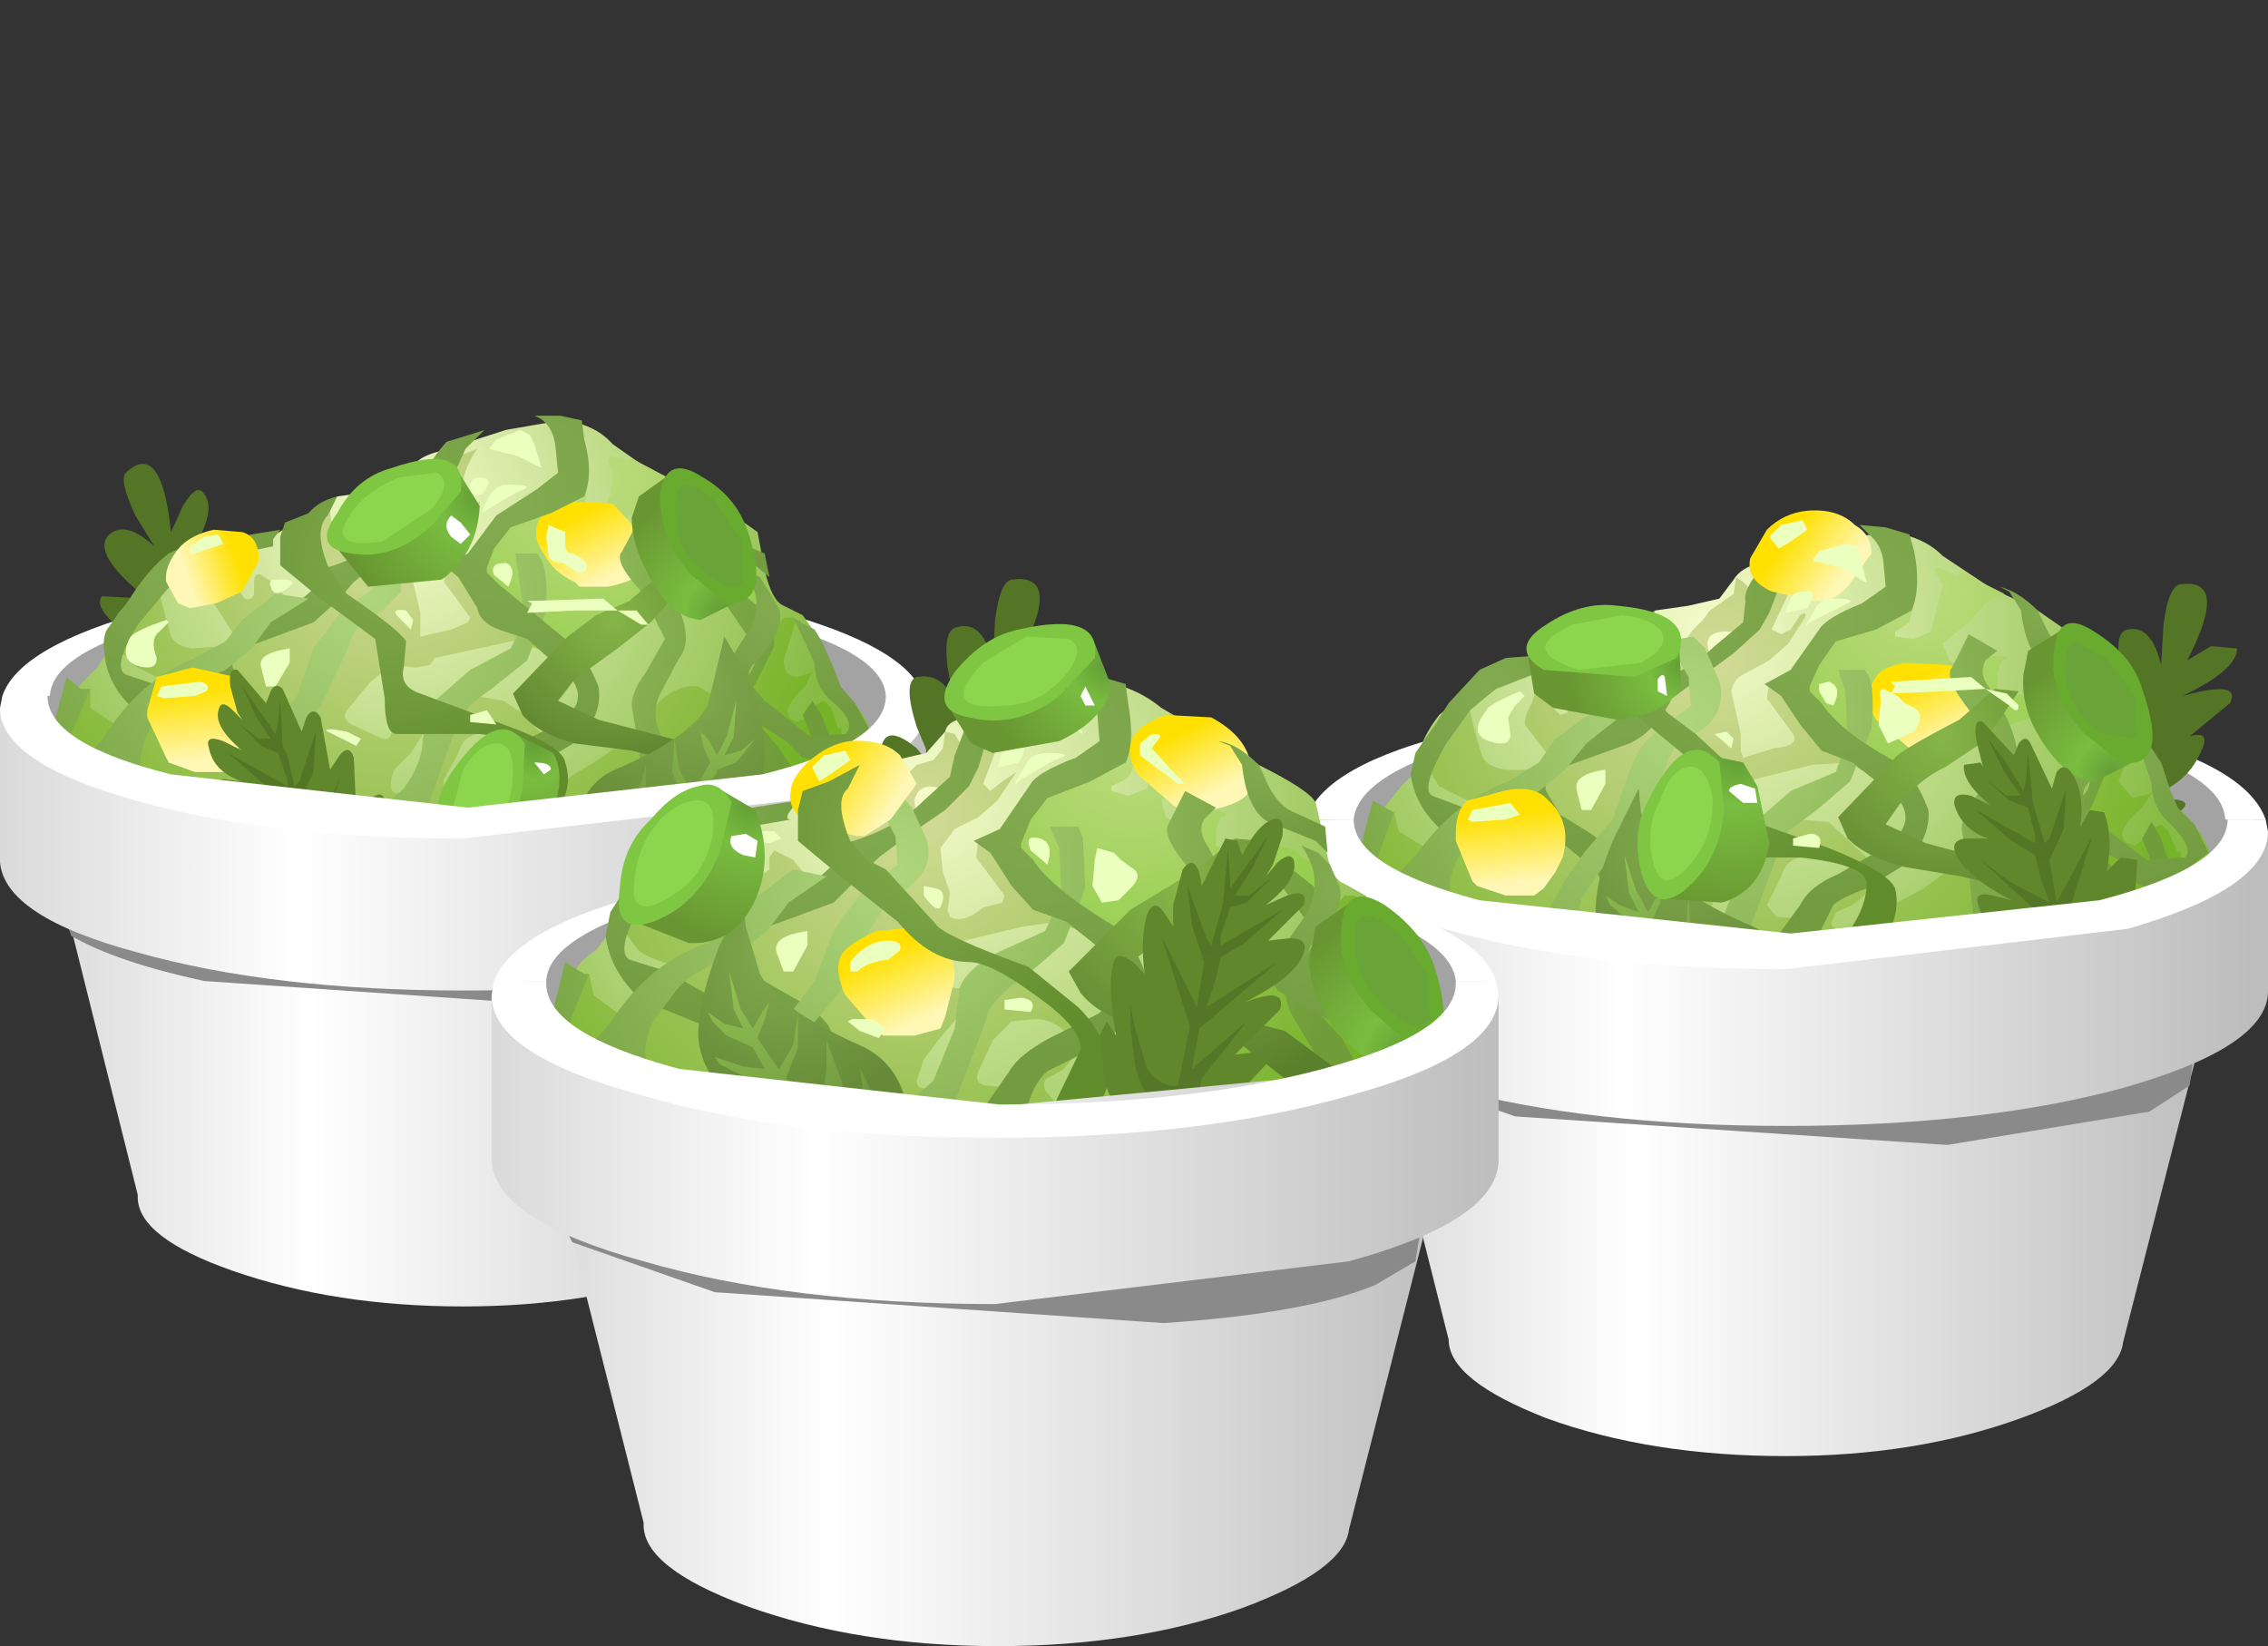 <?xml version="1.0" encoding="UTF-8" standalone="no"?>
<svg xmlns:xlink="http://www.w3.org/1999/xlink" height="34.65px" width="47.75px" xmlns="http://www.w3.org/2000/svg">
  <rect width="100%" height="100%" fill="#333333" stroke="none"/>
  <g transform="matrix(1.0, 0.0, 0.0, 1.0, 0.0, 0.0)">
    <use height="25.9" transform="matrix(1.0, 0.0, 0.0, 1.0, 0.0, 8.75)" width="47.75" xlink:href="#shape0"/>
  </g>
  <defs>
    <g id="shape0" transform="matrix(1.0, 0.0, 0.0, 1.0, 0.0, -8.75)">
      <path d="M19.3 15.0 L19.0 17.65 15.6 18.45 Q11.45 19.1 7.7 18.6 1.85 17.75 0.6 17.0 L0.6 14.35 Q1.15 13.85 2.5 13.3 5.2 12.25 9.25 12.25 15.1 12.25 17.8 13.65 19.15 14.3 19.3 15.0" fill="#a3a3a3" fill-rule="evenodd" stroke="none"/>
      <path d="M18.8 16.55 L16.6 25.25 Q16.5 26.05 14.5 26.75 12.4 27.5 9.75 27.5 7.05 27.5 4.9 26.75 2.9 26.05 2.9 25.2 L2.9 25.15 0.75 16.55 9.75 17.45 18.8 16.55" fill="url(#gradient0)" fill-rule="evenodd" stroke="none"/>
      <path d="M17.9 20.05 L17.1 20.55 13.05 21.25 4.3 20.65 Q2.45 20.25 1.5 19.7 L1.4 19.4 1.15 18.05 1.25 16.15 18.1 19.0 17.9 20.05" fill="#8a8a8a" fill-rule="evenodd" stroke="none"/>
      <path d="M19.45 14.65 L18.65 14.65 Q18.6 13.7 16.0 13.05 13.45 12.35 9.85 12.35 L3.65 13.05 Q1.1 13.7 1.05 14.65 L0.05 14.65 Q0.4 13.6 3.15 12.85 L9.75 12.15 16.3 12.85 Q19.1 13.6 19.45 14.65" fill="#ffffff" fill-rule="evenodd" stroke="none"/>
      <path d="M4.9 12.65 Q5.0 13.45 4.25 14.1 5.5 13.1 5.05 14.0 L4.5 15.0 Q4.25 15.35 3.5 15.45 2.3 14.4 2.3 13.9 2.3 13.65 2.9 13.75 L3.5 13.9 Q1.85 12.9 2.15 12.55 L3.1 12.6 Q1.9 11.65 2.3 11.25 2.65 10.95 3.25 11.5 L2.85 10.85 Q2.5 10.1 2.65 9.95 3.4 9.25 3.6 11.2 L3.85 10.65 Q4.15 10.15 4.3 10.4 4.6 10.8 3.9 11.8 L4.3 11.4 Q4.75 11.05 4.8 11.4 4.9 11.85 4.3 12.65 L4.5 12.45 Q4.8 12.15 4.9 12.65" fill="#547526" fill-rule="evenodd" stroke="none"/>
      <path d="M18.35 15.65 Q18.35 16.2 15.8 17.45 12.8 18.9 9.9 18.7 1.9 18.15 1.35 16.05 L1.35 15.25 1.6 14.5 2.05 14.05 2.3 13.65 Q2.2 13.1 2.8 12.6 L4.2 11.5 4.9 11.4 5.8 11.25 7.1 10.45 7.8 10.35 8.45 10.2 8.7 9.8 Q8.85 9.6 9.25 9.5 L10.65 9.05 11.8 8.85 Q12.5 8.9 12.9 9.35 L13.9 10.05 14.9 10.45 15.95 11.2 16.1 12.0 Q16.25 12.65 16.5 12.75 L16.9 12.95 17.25 13.45 17.45 14.1 17.7 14.55 Q18.35 15.05 18.35 15.65" fill="url(#gradient1)" fill-rule="evenodd" stroke="none"/>
      <path d="M16.75 13.1 L16.5 13.9 Q16.5 14.25 16.8 14.25 L17.1 14.15 16.95 14.45 Q16.3 15.05 16.8 15.2 L17.05 15.05 17.15 14.85 17.35 14.75 17.5 14.9 17.65 15.35 17.7 15.3 17.75 15.6 18.3 16.2 Q18.5 16.5 17.5 17.2 16.45 17.95 10.9 18.5 L4.45 18.75 2.5 17.8 1.6 16.95 Q1.3 15.55 1.35 15.25 L1.45 14.8 1.9 14.5 1.9 14.9 2.5 15.3 2.95 14.95 3.4 14.45 3.3 14.25 2.8 14.0 2.5 13.65 2.5 13.25 3.3 12.25 3.45 12.85 3.6 13.4 Q3.7 13.6 4.05 13.65 L4.7 13.6 4.95 13.4 4.5 12.7 4.6 12.3 4.7 12.05 5.05 12.45 5.15 12.6 Q5.3 12.65 5.35 12.5 L5.35 12.25 Q5.35 12.05 5.5 12.1 L5.8 12.3 6.15 12.75 6.7 12.85 7.0 12.6 6.8 12.2 6.55 11.85 6.5 11.45 Q6.55 10.95 7.05 10.5 L6.95 10.75 7.0 11.2 7.1 11.5 7.3 11.55 7.7 11.45 7.85 11.25 7.75 11.0 7.9 10.8 8.1 10.6 8.2 10.45 8.7 10.1 8.75 9.8 9.1 10.05 9.2 10.25 9.15 10.45 9.0 10.8 8.7 10.9 Q8.25 10.8 8.15 11.15 L8.25 11.45 8.05 11.75 Q7.9 12.0 8.05 11.95 L8.25 11.65 8.4 11.35 8.85 11.05 9.2 10.65 9.5 9.65 10.05 9.45 Q9.85 9.7 9.75 10.1 L9.5 10.85 9.65 10.95 9.9 10.8 10.1 10.55 10.1 10.6 9.8 11.1 9.4 11.45 Q8.7 11.85 8.65 12.05 L8.85 12.9 8.85 13.25 8.85 13.4 9.5 13.25 9.85 13.1 9.9 13.0 9.35 12.25 9.4 11.9 9.6 11.9 9.85 12.1 10.2 12.85 10.65 13.15 11.0 13.45 10.3 13.6 9.15 13.85 9.05 14.0 8.75 14.05 8.25 14.0 7.8 14.35 7.35 14.9 Q7.15 15.1 7.4 15.25 L7.95 15.5 Q8.2 15.65 8.25 15.4 L8.2 14.65 Q8.3 14.45 8.5 14.65 L9.0 14.75 Q9.3 14.8 9.1 15.15 L8.65 15.85 8.3 16.2 Q8.1 16.75 8.45 16.7 L8.85 16.8 9.1 16.5 9.3 15.8 9.5 15.15 9.7 14.8 10.0 14.65 10.6 14.75 11.05 15.05 11.4 15.45 11.15 15.65 Q10.9 15.35 10.5 15.4 L10.05 15.45 Q9.75 15.5 9.65 15.85 L9.35 16.4 Q9.3 16.65 9.55 16.65 L10.15 16.7 10.3 16.45 10.7 16.05 11.4 15.9 Q11.65 16.0 11.1 16.35 L10.75 16.55 Q10.65 16.6 10.7 16.75 L10.9 17.1 11.3 17.05 11.85 16.45 12.5 16.05 13.25 15.55 13.9 14.75 Q14.3 14.4 14.7 14.45 L15.2 14.75 15.55 14.75 15.75 14.4 15.95 13.9 16.3 13.25 16.5 13.0 16.7 13.0 16.75 13.1" fill="url(#gradient2)" fill-rule="evenodd" stroke="none"/>
      <path d="M13.3 9.65 L14.15 10.1 13.85 10.25 13.5 10.65 12.95 11.1 13.05 11.45 13.3 11.65 13.65 11.4 14.05 11.35 14.25 11.4 14.1 11.45 Q14.0 11.5 14.05 11.65 L14.0 12.05 14.25 12.1 14.85 12.15 14.9 12.05 15.2 12.0 15.7 12.2 15.85 12.35 16.0 12.5 15.95 13.0 15.3 12.85 14.7 12.6 14.1 12.8 Q13.2 13.05 13.0 13.25 L12.15 13.85 11.7 13.8 11.15 13.6 10.45 12.5 10.0 12.05 10.15 11.45 10.5 10.85 11.5 10.4 12.0 9.9 12.05 9.0 12.3 9.3 12.4 10.05 12.3 10.7 12.0 10.85 12.0 11.0 12.35 11.05 12.7 10.85 12.85 10.4 12.9 9.95 12.8 9.7 12.85 9.6 13.2 9.7 13.3 9.65" fill="url(#gradient3)" fill-rule="evenodd" stroke="none"/>
      <path d="M4.7 11.35 L5.9 11.15 5.75 11.35 5.75 11.5 4.75 11.7 Q3.9 11.9 3.65 12.25 L2.9 13.15 Q2.35 14.05 2.65 14.2 L3.4 14.45 4.35 15.05 4.1 15.45 2.9 15.0 Q2.25 14.45 2.2 13.75 2.15 13.45 2.25 13.25 L2.7 12.65 Q3.1 12.0 3.55 11.65 L4.1 11.4 4.7 11.35" fill="url(#gradient4)" fill-rule="evenodd" stroke="none"/>
      <path d="M13.6 11.95 Q13.5 12.2 12.8 12.35 L12.2 12.35 12.1 12.25 Q11.65 12.05 11.45 11.65 11.15 11.25 11.4 10.85 11.5 10.65 11.95 10.55 L12.9 10.6 13.55 11.3 13.6 11.95" fill="url(#gradient5)" fill-rule="evenodd" stroke="none"/>
      <path d="M9.2 10.85 L8.7 11.3 7.95 11.85 7.45 12.25 7.1 12.65 6.6 13.1 4.85 13.75 4.9 14.05 5.15 14.6 5.75 14.95 6.5 15.5 Q6.85 16.0 6.9 17.05 7.0 17.65 6.3 17.65 L5.9 17.5 Q6.35 16.05 5.85 15.65 L4.7 14.7 4.2 14.05 Q4.75 13.85 5.1 13.5 L5.4 13.2 6.2 12.75 6.65 12.35 6.45 12.05 Q7.55 11.85 8.3 11.15 L8.85 10.65 8.95 10.25 Q8.9 9.85 9.4 9.3 L10.05 9.1 10.2 9.05 9.8 9.45 9.55 10.0 9.4 10.5 9.2 10.85" fill="url(#gradient6)" fill-rule="evenodd" stroke="none"/>
      <path d="M16.9 15.05 L17.1 14.75 17.3 15.05 17.55 15.75 17.5 16.75 Q17.25 17.4 16.3 17.85 15.1 18.45 11.55 18.65 L5.7 18.3 Q3.8 17.85 2.2 16.75 L1.0 15.75 1.4 14.25 1.7 14.5 1.9 14.5 1.5 15.45 1.5 16.0 Q1.85 16.05 2.3 15.35 3.0 14.3 4.1 13.85 L4.75 13.5 5.1 13.05 5.8 12.5 6.5 12.6 5.7 13.1 5.3 13.65 4.75 14.1 Q3.65 14.55 3.5 14.85 L3.1 15.45 Q2.85 16.05 3.05 16.45 L3.35 17.05 3.95 17.05 Q4.9 16.95 5.2 15.95 L5.7 15.35 6.25 14.65 6.6 13.65 7.2 12.85 7.85 12.4 7.8 11.85 7.45 11.25 7.3 11.05 7.9 10.95 8.1 11.25 8.45 11.85 8.45 12.45 8.05 12.85 7.6 13.15 Q7.4 13.3 7.35 13.6 L6.75 14.85 6.1 15.65 5.65 16.25 5.5 16.65 5.75 16.9 6.8 17.15 7.8 17.2 8.5 16.6 Q8.9 16.05 8.9 15.55 L9.1 14.8 9.9 14.1 10.75 13.65 11.05 13.05 10.85 11.65 11.3 11.65 Q11.55 11.85 11.5 12.85 L11.1 13.9 10.35 14.5 Q9.6 15.0 9.55 15.45 L9.0 17.0 Q8.9 17.35 9.35 17.65 L10.75 17.8 12.65 17.85 Q13.55 17.85 13.6 17.15 L13.45 15.75 13.3 14.85 Q13.3 14.55 13.6 14.15 L14.0 13.45 13.5 12.45 Q12.9 11.8 13.1 11.6 L13.45 10.95 14.0 11.25 13.8 11.45 Q13.6 11.75 13.85 12.05 L14.35 12.95 Q14.55 13.55 14.3 13.85 L13.9 14.6 Q13.7 15.0 13.9 15.45 14.55 16.85 15.1 16.75 L15.8 16.55 Q16.15 16.4 15.95 16.05 L15.5 15.4 Q15.3 15.05 15.4 14.7 L15.8 14.15 Q16.0 13.85 15.85 13.55 L15.3 12.75 15.5 12.45 Q16.3 12.85 16.3 13.6 L15.9 14.4 Q15.65 14.8 15.9 15.15 L16.4 15.75 16.7 16.2 Q16.7 16.45 17.0 16.5 L17.3 16.25 17.1 15.55 16.9 15.05" fill="url(#gradient7)" fill-rule="evenodd" stroke="none"/>
      <path d="M12.25 8.85 L12.3 9.25 Q12.5 9.95 12.3 10.45 L11.6 10.8 10.75 11.1 10.4 11.55 10.25 11.95 10.25 12.05 10.5 12.3 11.9 13.45 Q12.3 13.7 12.6 14.45 12.7 15.05 12.15 15.6 L11.4 16.05 Q10.9 16.25 10.7 16.4 L10.35 17.15 10.3 17.65 9.25 17.45 10.0 16.4 10.75 15.75 11.7 15.25 Q12.45 14.8 12.0 14.25 L11.1 13.45 10.5 13.25 Q10.1 13.1 10.05 12.8 L9.65 12.15 9.35 11.9 9.85 11.65 10.45 10.85 11.3 10.3 11.75 9.95 11.7 9.45 Q11.65 8.9 11.25 8.75 L11.8 8.75 12.25 8.85" fill="url(#gradient8)" fill-rule="evenodd" stroke="none"/>
      <path d="M13.95 12.05 L14.5 12.05 14.1 12.65 13.7 13.1 13.0 13.65 12.1 14.3 11.75 14.75 12.6 15.15 14.9 15.75 16.0 16.55 15.15 16.85 14.1 16.0 13.3 15.8 12.1 15.65 Q11.35 15.45 11.0 15.05 L10.8 14.6 11.95 13.4 12.55 12.95 13.25 12.65 13.95 12.05" fill="url(#gradient9)" fill-rule="evenodd" stroke="none"/>
      <path d="M3.3 14.25 L4.05 14.05 4.95 14.25 Q5.4 14.75 5.2 15.4 L4.85 16.05 4.7 16.25 4.1 16.25 3.55 16.05 3.5 15.95 3.1 15.1 3.1 14.95 3.3 14.25" fill="url(#gradient10)" fill-rule="evenodd" stroke="none"/>
      <path d="M16.7 13.0 L16.95 13.15 17.15 13.25 17.3 13.5 17.55 14.05 17.7 14.45 18.0 14.8 18.3 15.35 17.35 16.0 16.9 15.95 16.55 15.6 16.0 15.25 15.25 14.85 Q14.95 14.55 15.2 14.15 L15.75 13.3 Q16.15 12.65 15.65 12.0 L16.0 12.15 16.4 12.8 Q16.55 13.25 15.9 13.95 15.7 14.1 15.8 14.4 L16.1 14.75 17.05 15.5 17.8 15.45 Q18.05 15.2 17.5 14.75 17.15 14.45 17.15 13.95 L16.7 13.0" fill="url(#gradient11)" fill-rule="evenodd" stroke="none"/>
      <path d="M15.9 11.9 L15.05 11.6 Q14.6 11.3 14.5 10.45 14.5 10.05 14.1 9.95 L14.9 10.45 14.9 10.65 15.5 11.4 16.1 11.65 16.2 12.15 15.9 11.9" fill="url(#gradient12)" fill-rule="evenodd" stroke="none"/>
      <path d="M5.1 12.45 L4.55 12.7 4.0 12.8 3.75 12.7 3.5 12.25 Q3.45 11.9 3.8 11.5 4.05 11.25 4.5 11.15 L5.1 11.2 Q5.45 11.3 5.45 11.8 L5.1 12.45" fill="url(#gradient13)" fill-rule="evenodd" stroke="none"/>
      <path d="M10.6 15.25 Q11.85 15.7 11.9 16.05 12.1 16.65 11.6 17.25 L10.8 17.25 11.4 16.0 Q11.4 15.6 10.1 15.45 L8.35 15.45 Q8.1 15.45 8.1 14.7 L7.9 13.45 6.75 12.6 5.9 11.9 5.9 11.3 6.0 11.0 6.5 10.8 Q6.7 10.55 7.1 10.45 L6.9 10.85 Q6.6 11.15 6.9 11.9 L7.3 12.5 Q8.4 13.25 8.55 13.5 L8.5 14.05 Q8.4 14.45 8.85 14.6 L10.6 15.25" fill="url(#gradient14)" fill-rule="evenodd" stroke="none"/>
      <path d="M12.1 18.25 L12.1 17.45 Q12.25 16.5 12.95 16.2 14.5 15.55 14.9 14.85 L15.25 13.4 Q16.15 14.85 16.1 16.0 16.05 16.75 15.4 17.4 L14.3 18.05 12.1 18.25" fill="url(#gradient15)" fill-rule="evenodd" stroke="none"/>
      <path d="M14.9 15.55 L15.1 15.9 15.3 15.5 15.5 14.75 15.45 15.5 15.25 15.9 15.6 15.8 15.9 15.55 15.5 16.05 15.1 16.2 15.1 16.25 14.8 16.65 15.25 16.65 15.8 16.45 15.25 16.8 14.55 16.95 14.2 17.4 12.9 17.9 12.5 17.85 12.65 17.45 13.0 16.6 12.9 16.9 12.9 17.45 13.2 17.5 13.6 16.1 13.6 16.7 13.7 17.4 14.1 17.2 14.4 16.85 14.15 16.25 14.2 15.55 14.3 16.2 14.55 16.65 14.7 16.5 14.95 16.05 14.8 15.7 14.75 15.4 14.9 15.55" fill="url(#gradient16)" fill-rule="evenodd" stroke="none"/>
      <path d="M10.95 9.05 L11.15 9.15 11.25 9.35 11.4 9.85 10.9 9.6 10.3 9.45 10.45 9.25 10.95 9.05" fill="#ebffbf" fill-rule="evenodd" stroke="none"/>
      <path d="M10.1 10.05 Q10.45 10.05 10.15 10.4 L9.75 10.5 9.75 10.4 9.9 10.2 Q9.95 10.05 10.1 10.05" fill="#ebffbf" fill-rule="evenodd" stroke="none"/>
      <path d="M10.7 10.2 Q11.35 10.2 10.9 10.35 L10.3 10.7 Q10.0 10.95 10.3 10.45 10.45 10.2 10.7 10.2" fill="#ebffbf" fill-rule="evenodd" stroke="none"/>
      <path d="M4.0 11.5 L4.3 11.3 4.6 11.25 4.7 11.45 4.4 11.55 4.1 11.65 4.0 11.65 4.0 11.5" fill="#ebffbf" fill-rule="evenodd" stroke="none"/>
      <path d="M3.5 13.05 L3.55 13.1 3.35 13.3 Q3.15 13.45 3.3 13.85 3.3 14.15 2.85 14.0 2.5 13.85 2.75 13.4 2.9 13.25 3.5 13.05" fill="#ebffbf" fill-rule="evenodd" stroke="none"/>
      <path d="M6.05 12.2 Q6.3 12.25 5.95 12.45 5.75 12.55 5.7 12.35 5.65 12.25 5.75 12.2 L6.05 12.2" fill="#ebffbf" fill-rule="evenodd" stroke="none"/>
      <path d="M6.1 13.65 L6.1 13.95 5.8 14.45 5.6 14.45 5.5 14.05 Q5.4 13.75 6.1 13.65" fill="#ebffbf" fill-rule="evenodd" stroke="none"/>
      <path d="M8.55 12.85 L8.7 13.05 8.65 13.25 8.35 12.95 Q8.25 12.8 8.55 12.85" fill="#ebffbf" fill-rule="evenodd" stroke="none"/>
      <path d="M10.65 11.85 Q10.9 11.95 10.7 12.35 L10.4 12.1 Q10.3 11.85 10.65 11.85" fill="#ebffbf" fill-rule="evenodd" stroke="none"/>
      <path d="M12.3 12.05 L12.15 12.05 11.85 11.85 Q11.6 11.85 11.55 11.7 L11.5 11.3 11.55 11.05 11.9 11.2 11.9 11.45 Q11.9 11.65 12.05 11.65 12.5 11.85 12.3 12.05" fill="#ebffbf" fill-rule="evenodd" stroke="none"/>
      <path d="M10.25 14.95 L10.45 15.25 9.9 15.2 9.9 15.05 10.25 14.95" fill="#ebffbf" fill-rule="evenodd" stroke="none"/>
      <path d="M7.3 15.4 L7.6 15.55 7.5 15.7 6.9 15.4 Q6.8 15.35 7.0 15.35 L7.3 15.4" fill="#ebffbf" fill-rule="evenodd" stroke="none"/>
      <path d="M13.0 12.85 L13.4 12.85 13.65 13.15 13.5 13.15 13.0 12.85 12.1 12.85 11.1 12.9 11.2 12.7 11.1 12.65 12.7 12.6 13.0 12.85" fill="#ebffbf" fill-rule="evenodd" stroke="none"/>
      <path d="M4.2 14.35 Q4.45 14.4 4.35 14.55 L4.1 14.65 3.45 14.7 3.3 14.65 3.4 14.45 4.2 14.35" fill="#ebffbf" fill-rule="evenodd" stroke="none"/>
      <path d="M14.95 11.7 L15.55 12.65 14.75 13.05 Q14.1 13.0 13.65 12.1 13.3 11.45 13.3 10.9 L13.45 10.45 14.15 9.95 14.95 11.7" fill="url(#gradient17)" fill-rule="evenodd" stroke="none"/>
      <path d="M15.3 12.7 L14.55 12.1 Q13.85 11.3 13.9 10.35 14.05 9.55 14.8 10.05 15.5 10.45 15.75 11.2 16.25 12.75 15.3 12.7" fill="#68ab2e" fill-rule="evenodd" stroke="none"/>
      <path d="M15.65 12.2 Q15.5 12.55 14.9 12.1 14.3 11.65 14.25 11.05 14.05 9.65 15.05 10.55 L15.6 11.35 15.65 12.2" fill="#6aa338" fill-rule="evenodd" stroke="none"/>
      <path d="M10.4 16.5 L10.85 15.45 11.65 15.85 Q11.95 16.4 11.55 17.3 11.1 18.4 10.3 18.45 L9.5 18.2 10.4 16.5" fill="url(#gradient18)" fill-rule="evenodd" stroke="none"/>
      <path d="M11.05 15.65 L11.0 16.6 Q10.8 17.65 10.0 18.1 9.3 18.5 9.2 17.65 9.1 16.8 9.55 16.2 10.5 14.85 11.05 15.65" fill="#7fc743" fill-rule="evenodd" stroke="none"/>
      <path d="M10.4 15.65 Q10.8 15.6 10.8 16.25 10.8 17.05 10.3 17.45 9.4 18.45 9.5 17.15 L9.75 16.2 Q10.05 15.7 10.4 15.65" fill="#8cd64d" fill-rule="evenodd" stroke="none"/>
      <path d="M8.7 10.55 L9.6 9.85 10.1 10.65 Q10.05 11.65 9.3 12.2 L7.75 12.35 6.9 11.3 8.7 10.55" fill="url(#gradient19)" fill-rule="evenodd" stroke="none"/>
      <path d="M9.7 10.35 L9.1 11.05 Q8.3 11.8 7.4 11.65 6.55 11.55 7.1 10.8 7.5 10.05 8.25 9.85 9.85 9.3 9.7 10.35" fill="#7fc743" fill-rule="evenodd" stroke="none"/>
      <path d="M9.2 9.95 Q9.55 10.15 9.1 10.7 L8.05 11.4 Q6.7 11.6 7.55 10.6 7.9 10.25 8.4 10.05 L9.2 9.95" fill="#8cd64d" fill-rule="evenodd" stroke="none"/>
      <path d="M9.9 11.25 L9.7 11.45 9.5 11.3 Q9.3 11.05 9.5 10.85 L9.7 11.0 9.9 11.25" fill="#ffffff" fill-rule="evenodd" stroke="none"/>
      <path d="M11.25 16.05 Q11.6 16.05 11.6 16.2 L11.45 16.3 11.25 16.05" fill="#ffffff" fill-rule="evenodd" stroke="none"/>
      <path d="M8.25 18.05 L8.35 18.25 8.3 19.05 Q8.2 19.65 7.65 19.95 6.6 20.05 5.75 19.45 5.05 19.05 5.05 18.75 L5.4 18.65 5.75 18.65 Q5.0 18.25 4.9 17.8 4.8 17.5 5.15 17.55 L5.55 17.65 Q4.55 17.15 4.45 16.7 4.35 16.45 4.7 16.4 L5.1 16.45 Q4.5 16.25 4.4 15.75 4.3 15.45 4.7 15.6 L5.1 15.8 Q4.5 15.3 4.6 14.95 4.65 14.7 4.9 14.95 L5.1 15.15 5.0 15.0 4.85 14.45 Q4.8 14.05 5.0 14.1 L5.6 14.8 5.7 14.55 Q5.8 14.35 5.95 14.5 L6.35 15.4 6.45 15.1 Q6.6 14.85 6.75 15.1 L6.95 16.2 7.15 15.9 Q7.35 15.65 7.45 15.95 L7.5 17.1 7.75 16.85 Q8.05 16.6 8.1 16.85 L8.05 18.3 8.25 18.05" fill="#60872b" fill-rule="evenodd" stroke="none"/>
      <path d="M5.85 15.85 L5.5 15.7 5.05 15.25 5.45 15.55 5.7 15.55 5.4 15.1 5.1 14.45 5.8 15.45 5.85 15.25 5.9 14.75 5.95 15.7 6.05 15.9 6.2 16.55 6.3 16.45 6.65 15.4 6.6 16.25 6.3 16.9 6.5 17.75 7.15 16.4 6.65 18.1 6.85 19.25 Q7.2 19.3 7.45 18.95 L7.75 17.7 7.7 18.9 7.25 19.65 6.55 19.85 Q6.45 19.85 6.5 19.6 L6.4 19.15 5.5 18.05 6.6 18.95 6.55 18.85 6.45 18.15 6.1 17.9 4.9 16.85 5.5 17.3 6.3 17.75 6.1 17.2 6.05 16.8 5.55 16.5 4.8 15.85 5.6 16.3 6.05 16.55 6.05 16.4 5.85 15.85" fill="url(#gradient20)" fill-rule="evenodd" stroke="none"/>
      <path d="M18.9 14.95 L19.5 14.95 19.5 18.15 Q19.45 19.25 16.6 20.05 13.75 20.85 9.75 20.85 5.75 20.85 2.9 20.05 0.1 19.3 0.0 18.15 L0.0 14.95 0.45 14.95 Q0.7 15.85 3.35 16.45 L9.7 17.1 15.95 16.45 Q18.6 15.85 18.9 14.95" fill="url(#gradient21)" fill-rule="evenodd" stroke="none"/>
      <path d="M18.65 14.65 L19.45 14.65 19.5 14.9 Q19.5 16.05 16.65 16.85 L9.75 17.65 Q5.7 17.65 2.85 16.85 0.0 16.05 0.0 14.9 L0.05 14.65 1.05 14.65 1.0 14.65 Q1.0 15.65 3.6 16.3 L9.85 17.0 16.05 16.3 Q18.65 15.65 18.65 14.65" fill="#ffffff" fill-rule="evenodd" stroke="none"/>
      <path d="M35.5 21.3 L29.5 20.2 28.1 19.65 28.1 16.9 30.1 15.85 Q32.9 14.7 37.1 14.7 43.15 14.7 46.0 16.15 47.4 16.85 47.6 17.6 L47.25 20.35 43.7 21.15 Q39.3 21.85 35.5 21.3" fill="#a3a3a3" fill-rule="evenodd" stroke="none"/>
      <path d="M47.0 19.25 L44.7 28.25 Q44.6 29.1 42.55 29.85 40.35 30.65 37.6 30.65 34.75 30.65 32.55 29.85 30.5 29.05 30.5 28.2 L28.25 19.25 37.65 20.1 47.0 19.25" fill="url(#gradient22)" fill-rule="evenodd" stroke="none"/>
      <path d="M46.25 21.75 L46.1 22.85 45.25 23.4 41.0 24.1 31.9 23.5 29.05 22.5 28.9 22.2 28.65 20.75 28.7 18.8 46.25 21.75" fill="#8a8a8a" fill-rule="evenodd" stroke="none"/>
      <path d="M37.6 14.65 Q41.55 14.65 44.45 15.4 47.3 16.1 47.7 17.25 L46.85 17.25 Q46.8 16.25 44.1 15.55 L37.7 14.85 31.25 15.55 Q28.6 16.25 28.5 17.25 L27.5 17.25 Q27.85 16.1 30.75 15.4 L37.6 14.65" fill="#ffffff" fill-rule="evenodd" stroke="none"/>
      <path d="M47.1 13.65 Q47.1 14.1 45.95 14.65 47.2 14.3 46.95 14.8 L46.1 15.5 Q46.6 15.35 46.3 15.9 45.95 16.65 44.9 16.85 46.6 16.7 45.7 17.2 L44.65 17.75 43.5 17.6 43.3 16.7 Q43.15 15.8 43.3 15.55 43.5 15.3 43.95 15.75 L44.4 16.25 44.05 15.3 Q43.7 14.4 44.0 14.25 44.5 14.15 44.8 14.85 L44.65 14.05 Q44.5 13.3 44.8 13.25 45.3 13.15 45.5 14.0 L45.55 13.15 Q45.65 12.35 45.9 12.3 46.95 12.15 46.05 13.9 L46.55 13.6 47.1 13.65" fill="#547526" fill-rule="evenodd" stroke="none"/>
      <path d="M41.95 12.4 Q42.3 12.55 42.9 12.85 L44.05 13.65 44.2 14.45 Q44.35 15.15 44.65 15.25 L45.1 15.45 45.4 16.0 45.65 16.65 Q45.7 17.05 45.9 17.1 46.55 17.6 46.55 18.25 46.55 18.85 43.9 20.1 40.75 21.65 37.75 21.45 29.45 20.85 28.9 18.65 L28.9 17.85 29.1 17.05 29.5 16.55 29.85 16.2 Q29.8 15.7 30.3 15.05 31.5 14.05 31.8 13.95 L32.5 13.85 33.5 13.65 34.25 13.25 34.85 12.85 35.55 12.75 36.2 12.6 36.5 12.2 Q36.65 11.95 37.05 11.85 L38.5 11.4 39.7 11.2 Q40.45 11.25 40.9 11.7 L41.95 12.4" fill="url(#gradient23)" fill-rule="evenodd" stroke="none"/>
      <path d="M41.9 17.35 Q42.3 17.0 42.7 17.05 L43.3 17.3 43.65 17.35 43.85 16.95 44.05 16.45 44.4 15.8 44.6 15.5 44.85 15.5 44.9 15.65 44.6 16.45 44.9 16.8 45.3 16.7 45.1 17.0 Q44.35 17.65 44.95 17.8 L45.15 17.65 45.3 17.45 45.5 17.35 45.65 17.5 45.85 17.95 45.9 17.9 45.95 18.25 46.5 18.85 Q46.7 19.2 45.7 19.9 44.55 20.7 38.75 21.3 L32.05 21.5 Q31.1 21.25 30.1 20.5 L29.1 19.65 28.9 17.85 28.95 17.35 29.35 17.1 29.45 17.5 30.1 17.9 30.5 17.55 31.0 17.05 30.9 16.85 30.3 16.55 30.05 16.15 Q29.9 16.0 30.1 15.75 L30.9 14.75 31.05 15.4 31.2 15.9 Q31.3 16.15 31.7 16.2 32.6 16.25 32.6 15.9 L32.1 15.25 Q32.1 15.05 32.25 14.8 L32.35 14.5 32.7 14.9 32.85 15.05 33.0 15.0 33.05 14.7 33.1 14.6 33.5 14.8 33.85 15.25 34.45 15.4 34.7 15.1 34.5 14.65 34.25 14.25 Q34.15 14.2 34.2 13.85 L34.5 13.2 34.75 12.9 34.7 13.2 34.75 13.65 34.8 13.95 35.1 14.05 35.5 13.95 35.6 13.7 35.5 13.45 35.65 13.25 35.85 13.05 36.0 12.85 36.5 12.5 36.55 12.15 36.7 12.25 36.9 12.45 37.0 12.6 36.95 12.85 36.8 13.25 36.5 13.3 Q35.95 13.25 35.95 13.55 L36.0 13.95 35.8 14.25 Q35.7 14.45 35.85 14.45 L36.05 14.15 36.2 13.8 36.65 13.5 37.05 13.05 37.35 12.05 37.9 11.8 37.65 12.5 37.3 13.25 37.5 13.35 37.7 13.25 37.9 12.95 Q38.05 12.85 38.0 13.0 L37.65 13.55 37.25 13.9 36.7 14.2 Q36.5 14.3 36.45 14.55 L36.65 15.45 36.65 15.8 36.7 15.95 37.35 15.75 Q37.9 15.7 37.75 15.45 L37.2 14.7 37.25 14.35 37.45 14.4 37.7 14.6 38.1 15.3 38.5 15.65 38.9 16.05 38.15 16.1 36.95 16.4 36.9 16.5 36.55 16.6 36.0 16.55 Q35.75 16.6 35.55 16.9 L35.1 17.5 Q34.9 17.7 35.15 17.85 L35.7 18.15 Q36.0 18.25 36.05 18.0 L35.95 17.5 35.95 17.2 36.1 17.1 36.3 17.25 36.8 17.35 Q37.1 17.4 36.9 17.75 L36.45 18.45 36.1 18.85 36.0 19.25 36.25 19.4 36.65 19.45 36.9 19.15 37.1 18.4 37.3 17.75 37.5 17.4 Q37.6 17.25 37.85 17.25 L38.5 17.3 39.3 18.05 39.1 18.3 Q38.75 18.0 38.4 18.0 L37.9 18.05 Q37.6 18.1 37.5 18.45 L37.2 19.05 37.4 19.3 38.05 19.35 38.15 19.1 38.6 18.7 39.3 18.55 Q39.55 18.65 39.0 19.05 L38.65 19.2 38.55 19.45 38.85 19.8 39.2 19.75 39.75 19.1 40.5 18.7 41.25 18.15 41.9 17.35" fill="url(#gradient24)" fill-rule="evenodd" stroke="none"/>
      <path d="M40.75 12.05 Q40.7 11.9 40.8 11.95 L41.2 12.1 41.3 12.05 42.2 12.5 41.85 12.65 41.5 13.05 40.9 13.55 41.05 13.9 41.3 14.1 41.7 13.85 42.1 13.8 42.3 13.85 42.15 13.9 42.05 14.15 42.05 14.45 Q42.05 14.6 42.3 14.6 L42.9 14.65 43.0 14.5 43.3 14.45 43.75 14.65 43.95 14.85 44.1 15.0 44.1 15.5 43.4 15.3 42.8 15.1 42.15 15.3 Q41.3 15.45 41.0 15.75 L40.1 16.4 39.6 16.35 Q39.2 16.25 39.1 16.15 38.5 15.05 38.3 15.05 L37.85 14.5 38.0 13.9 38.1 13.6 38.4 13.25 39.4 12.8 39.95 12.25 40.0 11.35 40.25 11.65 40.35 12.45 40.2 13.1 39.9 13.3 39.9 13.4 40.3 13.45 40.65 13.3 40.9 12.3 40.75 12.05" fill="url(#gradient25)" fill-rule="evenodd" stroke="none"/>
      <path d="M32.4 14.15 L31.5 14.5 31.25 14.7 30.95 14.95 30.45 15.65 Q29.9 16.6 30.15 16.75 L30.95 17.05 32.0 17.6 31.7 18.1 30.5 17.6 Q29.8 17.05 29.7 16.3 L29.8 15.85 30.25 15.2 30.5 14.8 31.15 14.1 31.7 13.85 32.35 13.8 33.6 13.6 33.45 13.8 Q33.3 13.95 33.45 13.95 L33.65 13.95 32.4 14.15" fill="url(#gradient26)" fill-rule="evenodd" stroke="none"/>
      <path d="M41.7 14.8 Q41.95 15.05 41.8 15.45 41.7 15.65 40.95 15.85 L40.35 15.85 40.2 15.75 39.5 15.15 Q39.2 14.65 39.5 14.25 39.6 14.05 40.1 13.95 L41.05 14.0 Q41.65 14.3 41.7 14.8" fill="url(#gradient27)" fill-rule="evenodd" stroke="none"/>
      <path d="M37.65 11.85 L37.25 12.9 37.05 13.25 36.5 13.75 35.75 14.3 35.2 14.7 Q34.85 15.4 34.3 15.65 L32.5 16.3 32.55 16.65 32.85 17.15 33.5 17.55 34.2 18.1 34.65 19.7 Q34.7 20.35 34.0 20.4 L33.55 20.2 Q34.05 18.7 33.5 18.25 L32.3 17.25 31.8 16.6 32.15 16.45 32.7 16.05 33.05 15.7 33.9 15.25 34.35 14.85 34.1 14.55 Q35.3 14.35 36.1 13.6 L36.7 13.1 36.75 12.65 Q36.7 12.45 37.0 12.05 L37.25 11.65 37.4 11.65 Q37.65 11.65 37.9 11.45 L38.05 11.45 37.65 11.85" fill="url(#gradient28)" fill-rule="evenodd" stroke="none"/>
      <path d="M44.4 16.1 L44.05 16.95 Q43.75 17.4 44.0 17.75 L44.55 18.35 44.8 18.85 45.15 19.15 45.5 18.85 45.3 18.15 45.1 17.65 45.3 17.3 45.5 17.65 45.75 18.4 45.7 19.4 44.4 20.6 Q43.2 21.25 39.5 21.45 L33.3 21.05 Q31.35 20.55 29.7 19.45 L28.5 18.4 28.9 16.85 29.25 17.05 29.35 17.1 29.0 18.05 29.0 18.65 29.25 18.6 29.85 17.95 Q30.65 16.85 31.75 16.45 L32.4 16.05 32.75 15.55 33.5 15.0 34.15 15.05 33.4 15.65 32.95 16.2 32.4 16.65 31.1 17.45 30.7 18.05 Q30.4 18.65 30.6 19.05 L30.9 19.7 31.55 19.75 Q32.45 19.65 32.9 18.6 L33.35 17.95 33.95 17.25 34.3 16.25 Q34.5 15.65 34.9 15.4 L35.6 14.85 35.55 14.25 35.2 13.65 35.05 13.5 35.65 13.4 35.9 13.65 36.2 14.35 Q36.35 14.95 35.85 15.35 L35.35 15.65 Q35.15 15.85 35.1 16.1 L34.5 17.45 33.75 18.25 33.3 18.9 33.2 19.3 33.45 19.6 35.55 19.85 36.3 19.25 36.7 18.2 36.9 17.35 37.7 16.65 38.65 16.25 38.9 15.55 38.85 14.55 38.7 14.1 39.25 14.1 Q39.5 14.3 39.4 15.35 L38.95 16.45 38.25 17.05 37.65 17.5 37.4 18.05 36.8 19.65 Q36.7 20.05 37.15 20.3 L38.65 20.45 40.6 20.55 Q41.55 20.6 41.6 19.85 L41.45 18.35 41.3 17.45 Q41.3 17.15 41.65 16.7 L42.0 16.05 Q42.05 15.75 41.5 15.0 40.9 14.25 41.1 14.05 L41.45 13.35 42.05 13.7 41.8 13.9 Q41.65 14.2 41.9 14.5 42.75 15.8 42.35 16.45 L41.9 17.2 Q41.7 17.6 41.9 18.05 42.65 19.6 43.2 19.45 L43.9 19.25 Q44.25 19.05 44.05 18.7 L43.6 18.0 Q43.35 17.65 43.5 17.25 L43.9 16.7 Q44.1 16.45 43.9 16.05 L43.35 15.25 43.55 14.95 44.0 15.25 Q44.45 15.65 44.4 16.1" fill="url(#gradient29)" fill-rule="evenodd" stroke="none"/>
      <path d="M39.15 11.05 L39.7 11.1 40.2 11.25 40.3 11.6 Q40.45 12.35 40.25 12.85 L39.5 13.25 38.65 13.5 38.3 14.0 38.1 14.45 38.1 14.55 38.35 14.8 Q38.75 15.4 39.85 16.0 40.3 16.25 40.6 17.05 40.65 17.65 40.1 18.2 L39.3 18.7 Q38.75 18.9 38.6 19.05 L38.2 19.85 38.1 20.35 37.1 20.15 37.9 19.05 Q38.1 18.65 38.7 18.4 L39.65 17.85 Q40.4 17.35 39.95 16.8 L39.0 16.05 38.35 15.8 37.9 15.25 37.5 14.65 37.15 14.4 37.7 14.1 38.3 13.25 Q38.45 13.0 39.2 12.7 L39.7 12.35 39.65 11.8 Q39.6 11.45 39.35 11.25 L39.15 11.05" fill="url(#gradient30)" fill-rule="evenodd" stroke="none"/>
      <path d="M42.0 14.5 L42.5 14.55 42.1 15.15 41.7 15.65 40.95 16.15 Q40.5 16.35 40.05 16.85 L39.7 17.35 40.55 17.75 43.0 18.4 44.1 19.2 43.25 19.55 42.15 18.65 41.3 18.45 40.1 18.25 Q39.3 18.05 38.9 17.65 L38.7 17.2 39.9 15.95 Q40.0 15.8 41.25 15.15 L42.0 14.5" fill="url(#gradient31)" fill-rule="evenodd" stroke="none"/>
      <path d="M32.9 18.05 L32.75 18.35 32.5 18.7 32.3 18.85 31.7 18.85 31.1 18.65 31.0 18.55 30.65 17.7 30.65 17.55 Q30.65 17.05 30.9 16.85 L31.65 16.65 Q32.3 16.5 32.6 16.85 33.1 17.3 32.9 18.05" fill="url(#gradient32)" fill-rule="evenodd" stroke="none"/>
      <path d="M44.1 14.65 L44.5 15.25 Q44.65 15.65 43.95 16.5 43.8 16.65 43.9 16.95 L44.2 17.35 45.2 18.1 46.0 18.05 Q46.2 17.85 45.7 17.35 45.3 17.0 45.3 16.5 L45.1 15.9 44.85 15.5 45.1 15.65 45.3 15.75 45.5 16.05 45.7 16.65 45.85 17.0 46.2 17.35 46.5 17.95 45.55 18.65 Q44.95 18.8 44.7 18.2 44.6 18.05 44.1 17.85 L43.3 17.45 Q43.05 17.1 43.25 16.7 L43.9 15.85 Q44.3 15.1 43.7 14.45 L44.1 14.65" fill="url(#gradient33)" fill-rule="evenodd" stroke="none"/>
      <path d="M42.1 12.35 Q42.5 12.45 42.9 12.85 L43.0 13.05 Q43.25 13.65 43.65 13.85 L44.25 14.1 44.3 14.65 44.05 14.4 43.1 14.05 Q42.65 13.75 42.55 12.85 L42.3 12.45 42.1 12.35" fill="url(#gradient34)" fill-rule="evenodd" stroke="none"/>
      <path d="M37.2 11.15 Q37.55 10.8 38.05 10.75 38.7 10.7 39.05 11.05 39.4 11.25 39.4 11.65 L38.9 12.35 Q38.6 12.65 38.35 12.65 L38.2 12.65 37.3 12.45 Q36.75 12.2 36.85 11.75 L37.2 11.15" fill="url(#gradient35)" fill-rule="evenodd" stroke="none"/>
      <path d="M33.7 13.4 L34.2 13.2 34.85 12.85 34.6 13.3 Q34.35 13.55 34.65 14.4 L35.1 15.0 35.7 15.45 36.35 16.05 36.3 16.65 Q36.15 17.05 36.65 17.2 L38.5 17.85 Q39.75 18.35 39.9 18.7 40.05 19.35 39.5 20.0 L38.7 19.9 Q39.3 19.2 39.3 18.6 39.3 18.2 37.9 18.05 L36.1 18.05 Q35.9 18.05 35.9 17.3 L35.65 16.05 34.5 15.1 33.55 14.4 33.55 13.75 33.7 13.4" fill="url(#gradient36)" fill-rule="evenodd" stroke="none"/>
      <path d="M34.05 17.5 L34.5 16.6 34.55 17.1 34.85 18.05 Q35.25 18.8 36.9 19.5 37.65 19.85 37.75 20.75 L37.7 21.65 35.45 21.45 Q34.85 21.25 34.3 20.75 33.65 20.05 33.6 19.3 33.55 18.55 34.05 17.5" fill="url(#gradient37)" fill-rule="evenodd" stroke="none"/>
      <path d="M36.95 21.25 Q35.8 21.0 35.55 20.75 L35.2 20.25 34.5 20.15 33.9 19.8 34.5 19.95 34.95 20.0 34.7 19.55 34.6 19.45 34.2 19.3 33.9 19.05 33.8 18.85 34.1 19.05 34.5 19.2 34.3 18.8 34.2 18.0 34.45 18.75 34.7 19.2 35.0 18.65 34.95 19.0 34.8 19.35 35.05 19.85 35.2 20.0 35.5 19.5 35.55 18.85 35.6 19.6 35.35 20.2 35.7 20.5 36.1 20.75 36.15 19.45 36.5 20.2 36.65 20.85 36.95 20.8 36.85 19.9 37.2 20.8 37.4 21.25 Q37.45 21.45 36.95 21.25" fill="url(#gradient38)" fill-rule="evenodd" stroke="none"/>
      <path d="M38.85 11.45 L39.1 11.5 39.15 11.7 39.3 12.25 Q39.3 12.3 38.8 11.95 L38.15 11.8 38.3 11.6 38.85 11.45" fill="#ebffbf" fill-rule="evenodd" stroke="none"/>
      <path d="M38.0 12.45 Q38.3 12.4 38.05 12.8 L37.6 12.9 37.6 12.85 37.7 12.6 Q37.75 12.45 38.0 12.45" fill="#ebffbf" fill-rule="evenodd" stroke="none"/>
      <path d="M38.6 12.6 Q39.2 12.6 38.8 12.75 L38.1 13.1 Q37.9 13.35 38.2 12.85 38.3 12.6 38.6 12.6" fill="#ebffbf" fill-rule="evenodd" stroke="none"/>
      <path d="M37.95 10.95 L38.05 11.15 37.7 11.4 37.45 11.55 37.25 11.3 37.5 11.05 37.95 10.95" fill="#ebffbf" fill-rule="evenodd" stroke="none"/>
      <path d="M32.0 14.55 L32.1 14.65 31.9 14.85 31.75 15.1 31.8 15.45 Q31.8 15.75 31.35 15.6 30.9 15.45 31.3 14.95 31.3 14.85 32.0 14.55" fill="#ebffbf" fill-rule="evenodd" stroke="none"/>
      <path d="M33.1 14.2 L33.25 14.3 33.0 14.45 32.7 14.4 Q32.7 14.1 33.1 14.2" fill="#ebffbf" fill-rule="evenodd" stroke="none"/>
      <path d="M33.8 16.2 L33.8 16.5 33.5 17.05 33.3 17.05 33.2 16.65 Q33.1 16.3 33.8 16.2" fill="#ebffbf" fill-rule="evenodd" stroke="none"/>
      <path d="M36.35 15.4 L36.5 15.55 36.45 15.75 36.1 15.45 36.35 15.4" fill="#ebffbf" fill-rule="evenodd" stroke="none"/>
      <path d="M38.5 14.35 Q38.8 14.45 38.6 14.85 L38.45 14.8 38.3 14.55 38.3 14.4 38.5 14.35" fill="#ebffbf" fill-rule="evenodd" stroke="none"/>
      <path d="M39.95 14.65 L40.1 14.8 40.3 14.9 Q40.55 15.05 40.3 15.4 L39.75 15.65 39.55 15.25 39.6 14.75 Q39.55 14.5 39.65 14.5 L39.95 14.65" fill="#ebffbf" fill-rule="evenodd" stroke="none"/>
      <path d="M38.1 17.55 Q38.4 17.55 38.3 17.85 L37.75 17.8 37.75 17.65 38.1 17.55" fill="#ebffbf" fill-rule="evenodd" stroke="none"/>
      <path d="M35.1 18.0 L35.35 18.2 35.25 18.35 34.9 18.25 34.6 18.05 Q34.5 17.95 34.7 17.95 L35.1 18.0" fill="#ebffbf" fill-rule="evenodd" stroke="none"/>
      <path d="M40.9 14.55 L39.8 14.6 39.9 14.45 39.8 14.35 41.5 14.25 41.8 14.5 42.25 14.6 42.5 14.85 Q42.5 15.05 42.3 14.85 L41.8 14.5 40.9 14.55" fill="#ebffbf" fill-rule="evenodd" stroke="none"/>
      <path d="M31.8 16.9 L32.0 17.15 31.7 17.25 31.0 17.3 30.9 17.25 31.0 17.05 31.8 16.9" fill="#ebffbf" fill-rule="evenodd" stroke="none"/>
      <path d="M44.3 15.05 L44.9 16.05 44.1 16.45 Q43.45 16.4 42.9 15.45 42.55 14.85 42.6 14.2 L42.7 13.7 43.5 13.2 44.3 15.05" fill="url(#gradient39)" fill-rule="evenodd" stroke="none"/>
      <path d="M44.65 16.05 L43.9 15.45 Q43.1 14.65 43.25 13.65 43.35 12.8 44.1 13.3 44.9 13.8 45.1 14.5 45.7 16.2 44.65 16.05" fill="#68ab2e" fill-rule="evenodd" stroke="none"/>
      <path d="M45.0 15.55 L44.25 15.45 Q43.65 15.05 43.5 14.35 43.4 13.6 43.7 13.5 L44.35 13.85 44.95 14.65 45.0 15.55" fill="#6aa338" fill-rule="evenodd" stroke="none"/>
      <path d="M34.2 13.7 L35.35 13.55 35.4 14.45 Q35.05 15.05 34.05 15.15 L32.7 14.9 32.3 14.6 32.15 13.7 34.2 13.7" fill="url(#gradient40)" fill-rule="evenodd" stroke="none"/>
      <path d="M35.3 13.85 L34.4 14.25 32.5 14.1 Q31.75 13.65 32.55 13.15 33.3 12.65 34.05 12.75 35.75 12.9 35.3 13.85" fill="#7fc743" fill-rule="evenodd" stroke="none"/>
      <path d="M34.95 13.25 Q35.2 13.6 34.55 13.95 L33.25 14.1 Q31.9 13.7 33.1 13.15 L34.15 12.95 Q34.7 13.0 34.95 13.25" fill="#8cd64d" fill-rule="evenodd" stroke="none"/>
      <path d="M35.55 17.0 L35.75 15.85 36.7 16.05 37.0 16.55 37.25 17.75 Q37.1 18.75 36.25 19.0 L34.85 18.9 35.55 17.0" fill="url(#gradient41)" fill-rule="evenodd" stroke="none"/>
      <path d="M36.2 16.05 L36.3 17.05 Q36.2 18.15 35.45 18.75 34.8 19.25 34.55 18.35 34.35 17.5 34.7 16.85 35.5 15.25 36.2 16.05" fill="#7fc743" fill-rule="evenodd" stroke="none"/>
      <path d="M35.5 16.15 Q35.9 16.05 36.05 16.75 36.1 17.5 35.7 18.05 34.9 19.1 34.75 17.85 34.7 17.3 34.95 16.85 35.15 16.25 35.5 16.15" fill="#8cd64d" fill-rule="evenodd" stroke="none"/>
      <path d="M36.95 16.6 L37.0 16.9 36.7 16.9 36.4 16.65 Q36.4 16.55 36.65 16.5 L36.95 16.6" fill="#ffffff" fill-rule="evenodd" stroke="none"/>
      <path d="M35.05 14.25 L35.1 14.65 34.9 14.55 34.9 14.3 Q35.0 14.15 35.05 14.25" fill="#ffffff" fill-rule="evenodd" stroke="none"/>
      <path d="M41.35 16.1 L41.7 16.05 41.75 16.15 41.6 15.55 Q41.55 15.1 41.75 15.2 L42.4 15.9 42.5 15.65 Q42.65 15.45 42.75 15.65 L43.2 16.6 43.3 16.25 Q43.45 16.05 43.6 16.25 43.9 16.65 43.8 17.4 L44.0 17.05 44.3 17.1 Q44.5 17.65 44.35 18.35 L44.65 18.05 45.0 18.1 44.9 19.6 45.15 19.3 Q45.35 19.1 45.2 20.4 45.1 21.0 44.5 21.3 43.45 21.45 42.55 20.85 41.8 20.35 41.8 20.05 41.8 19.9 42.2 19.9 L42.55 19.95 Q41.75 19.5 41.65 19.05 41.55 18.75 41.95 18.85 L42.35 18.95 Q41.3 18.4 41.15 17.9 41.1 17.65 41.45 17.65 L41.85 17.65 Q41.3 17.45 41.15 16.95 41.1 16.65 41.5 16.75 L41.9 16.95 Q41.3 16.45 41.35 16.1" fill="#60872b" fill-rule="evenodd" stroke="none"/>
      <path d="M41.85 15.55 L42.2 16.0 42.6 16.65 42.65 16.45 42.7 15.85 42.8 16.9 43.05 17.75 43.15 17.65 43.5 16.6 43.45 17.45 43.15 18.1 43.3 19.0 44.05 17.6 43.5 19.4 43.7 20.6 43.9 20.55 44.3 20.25 44.65 18.95 44.7 19.4 44.55 20.25 44.1 21.05 43.4 21.25 43.3 20.9 43.25 20.45 42.3 19.3 43.45 20.25 43.4 20.2 43.3 19.45 42.9 19.2 41.7 18.1 42.3 18.55 43.15 19.0 42.95 18.45 42.85 18.0 42.35 17.7 41.6 17.05 42.85 17.75 42.85 17.6 42.7 17.0 42.3 16.85 41.8 16.4 42.25 16.75 42.55 16.75 42.2 16.25 41.85 15.55" fill="url(#gradient42)" fill-rule="evenodd" stroke="none"/>
      <path d="M47.1 17.55 L47.75 17.55 47.75 20.9 Q47.7 22.05 44.7 22.9 41.75 23.7 37.6 23.7 33.45 23.7 30.5 22.9 27.5 22.05 27.45 20.9 L27.45 17.55 27.9 17.55 Q28.2 18.45 30.95 19.15 L37.5 19.8 44.1 19.15 Q46.8 18.45 47.1 17.55" fill="url(#gradient43)" fill-rule="evenodd" stroke="none"/>
      <path d="M46.85 17.25 L47.7 17.25 47.75 17.5 Q47.75 18.7 44.8 19.55 L37.6 20.4 Q33.35 20.4 30.4 19.55 27.45 18.7 27.45 17.5 L27.5 17.25 28.5 17.25 Q28.5 18.25 31.15 18.95 L37.7 19.65 44.2 18.95 Q46.9 18.25 46.9 17.25 L46.85 17.25" fill="#ffffff" fill-rule="evenodd" stroke="none"/>
      <path d="M31.05 23.9 L27.3 24.75 Q22.8 25.45 18.8 24.9 12.4 24.05 11.05 23.25 L11.05 20.3 13.1 19.2 Q16.1 18.05 20.45 18.05 26.8 18.05 29.7 19.55 31.2 20.25 31.4 21.05 L31.05 23.9" fill="#a3a3a3" fill-rule="evenodd" stroke="none"/>
      <path d="M21.0 23.65 L30.8 22.75 28.4 32.2 Q28.3 33.05 26.15 33.85 23.9 34.65 21.0 34.65 18.05 34.65 15.7 33.8 13.55 33.0 13.55 32.1 L13.55 32.05 11.2 22.75 21.0 23.65" fill="url(#gradient44)" fill-rule="evenodd" stroke="none"/>
      <path d="M30.0 25.35 L29.8 26.55 28.95 27.05 Q27.5 27.65 24.5 27.85 L15.05 27.2 12.05 26.15 11.9 25.85 11.65 24.3 11.7 22.3 30.0 25.35" fill="#8a8a8a" fill-rule="evenodd" stroke="none"/>
      <path d="M20.95 17.95 L28.1 18.75 Q31.1 19.5 31.5 20.65 L30.65 20.65 Q30.55 19.65 27.75 18.9 25.0 18.2 21.05 18.2 L14.35 18.9 Q11.55 19.65 11.5 20.65 L10.4 20.65 Q10.85 19.5 13.85 18.75 L20.95 17.95" fill="#ffffff" fill-rule="evenodd" stroke="none"/>
      <path d="M22.55 13.6 Q22.55 14.1 21.35 14.65 22.65 14.25 22.4 14.8 L21.4 15.55 Q22.0 15.35 21.7 15.95 21.35 16.75 20.25 16.9 22.0 16.8 21.05 17.25 L19.95 17.85 18.85 17.7 18.6 16.8 Q18.45 15.85 18.6 15.6 18.75 15.3 19.3 15.75 L19.7 16.25 19.3 15.3 Q19.0 14.35 19.3 14.25 19.9 14.15 20.1 14.85 L19.95 14.05 Q19.85 13.25 20.15 13.2 20.7 13.05 20.9 13.95 L20.95 13.05 Q21.05 12.25 21.3 12.2 22.4 12.05 21.45 13.85 L22.0 13.55 22.55 13.6" fill="#547526" fill-rule="evenodd" stroke="none"/>
      <path d="M28.3 18.6 L28.75 18.85 29.1 19.35 29.3 20.05 29.6 20.55 Q30.3 21.05 30.3 21.7 30.3 22.3 27.5 23.65 24.25 25.25 21.1 25.05 12.45 24.45 11.9 22.15 L11.9 21.25 12.1 20.5 Q12.15 20.25 12.55 20.0 L12.9 19.55 Q12.85 19.05 13.4 18.45 L14.9 17.25 15.7 17.15 16.7 16.95 Q17.5 16.7 18.1 16.1 L18.85 16.0 19.5 15.85 19.9 15.4 Q19.95 15.15 20.4 15.1 L21.9 14.55 23.2 14.35 Q23.9 14.45 24.45 14.9 L26.5 16.1 Q27.6 16.65 27.7 16.9 L27.9 17.75 Q28.0 18.5 28.3 18.6" fill="url(#gradient45)" fill-rule="evenodd" stroke="none"/>
      <path d="M20.25 15.7 L20.35 15.85 20.3 16.05 20.15 16.45 19.8 16.6 Q19.35 16.45 19.25 16.85 L19.3 17.25 19.1 17.5 Q18.95 17.8 19.1 17.7 L19.3 17.45 19.5 17.05 20.0 16.8 20.4 16.3 20.7 15.25 21.3 15.0 21.0 15.7 20.7 16.5 20.85 16.65 21.1 16.45 21.4 16.25 21.0 16.85 20.6 17.2 20.1 17.45 19.8 17.85 19.85 18.35 20.0 18.8 19.95 19.15 20.0 19.3 Q20.3 19.45 20.7 19.1 L21.1 19.0 21.15 18.85 20.55 18.05 20.6 17.65 20.8 17.7 Q21.05 17.75 21.1 17.9 L21.5 18.65 21.9 19.05 Q22.4 19.3 22.3 19.4 L21.55 19.5 20.3 19.8 20.25 19.95 19.9 20.0 19.3 20.0 Q19.1 20.0 18.9 20.3 L18.35 20.95 Q18.15 21.2 18.45 21.3 L19.05 21.65 19.3 21.45 19.3 20.95 19.3 20.65 19.4 20.55 19.6 20.7 20.15 20.8 Q20.5 20.8 20.3 21.25 L19.75 21.9 19.45 22.3 19.3 22.75 Q19.3 22.95 19.55 22.9 L19.95 23.0 20.3 22.65 20.5 21.9 20.7 21.25 20.9 20.85 Q21.0 20.7 21.25 20.65 L21.9 20.75 22.8 21.5 22.5 21.8 Q22.2 21.45 21.8 21.45 L21.3 21.5 20.9 21.9 20.6 22.55 Q20.5 22.8 20.75 22.85 L21.4 22.9 21.55 22.65 22.05 22.25 22.75 22.05 22.4 22.5 22.05 22.7 Q21.95 22.75 22.0 22.95 L22.3 23.3 22.65 23.3 23.25 22.65 23.95 22.25 24.75 21.65 25.5 20.8 Q25.9 20.4 26.3 20.45 26.65 20.45 26.9 20.75 L27.3 20.8 27.5 20.4 27.7 19.85 28.05 19.2 28.3 18.85 28.5 18.85 28.6 19.0 28.3 19.85 28.6 20.25 29.0 20.15 28.8 20.45 Q27.95 21.1 28.65 21.25 L28.9 21.15 29.0 20.85 29.2 20.8 29.35 20.95 29.55 21.45 29.6 21.4 29.7 21.7 30.25 22.35 Q30.45 22.7 29.4 23.45 28.25 24.3 22.2 24.9 L15.2 25.1 Q14.25 24.85 13.1 24.05 12.1 23.4 12.1 23.15 L11.9 21.3 11.95 20.85 12.4 20.5 12.5 20.95 13.1 21.4 13.6 21.0 14.1 20.45 Q14.3 20.35 13.95 20.25 13.5 20.1 13.4 19.95 L13.1 19.55 Q12.95 19.35 13.1 19.1 L14.0 18.1 14.1 18.75 14.3 19.25 14.8 19.6 15.5 19.5 15.75 19.3 15.3 18.55 15.35 18.1 15.5 17.85 15.85 18.25 16.0 18.45 16.2 18.3 16.2 18.05 16.3 17.9 16.7 18.1 17.1 18.6 17.7 18.7 18.0 18.45 17.8 18.0 17.5 17.6 Q17.4 17.45 17.45 17.15 L17.75 16.45 18.05 16.2 17.95 16.45 Q17.9 16.75 18.0 16.9 L18.05 17.25 18.3 17.3 18.8 17.25 18.9 17.0 18.8 16.7 18.9 16.5 19.15 16.25 19.3 16.1 19.65 16.0 19.85 15.75 19.9 15.4 20.1 15.45 20.25 15.7" fill="url(#gradient46)" fill-rule="evenodd" stroke="none"/>
      <path d="M25.75 15.75 L25.4 15.85 25.1 16.3 24.45 16.85 24.55 17.2 24.85 17.4 25.2 17.15 25.65 17.05 25.85 17.15 25.7 17.2 25.6 17.45 25.6 17.8 25.85 17.9 26.5 17.95 26.6 17.85 26.9 17.8 Q27.35 17.9 27.4 18.05 L27.6 18.15 27.75 18.35 27.7 18.85 27.05 18.65 26.4 18.45 25.7 18.65 Q24.85 18.85 24.5 19.1 L23.6 19.8 23.1 19.75 22.5 19.5 21.7 18.35 21.25 17.85 21.4 17.25 21.5 16.85 21.8 16.5 22.85 16.05 23.45 15.5 23.5 14.5 23.7 14.85 23.9 15.7 Q23.9 16.25 23.7 16.4 L23.4 16.55 23.4 16.65 23.75 16.75 24.15 16.6 24.4 15.55 24.3 15.3 24.3 15.2 24.7 15.3 24.85 15.25 25.75 15.75" fill="url(#gradient47)" fill-rule="evenodd" stroke="none"/>
      <path d="M16.65 17.05 Q16.5 17.25 16.65 17.25 L15.5 17.45 14.55 17.85 14.3 18.05 14.05 18.3 13.5 19.05 Q12.95 20.0 13.25 20.2 L14.05 20.45 15.1 21.05 14.85 21.6 13.5 21.05 Q12.85 20.45 12.75 19.7 L12.85 19.2 13.3 18.5 13.55 18.1 14.25 17.45 14.8 17.15 15.5 17.05 16.8 16.85 16.65 17.05" fill="url(#gradient48)" fill-rule="evenodd" stroke="none"/>
      <path d="M26.3 15.95 Q26.5 16.25 26.3 16.65 26.2 16.9 25.5 17.05 L24.85 17.05 24.7 16.95 23.95 16.3 Q23.65 15.8 23.9 15.45 24.1 15.2 24.55 15.05 L25.5 15.1 Q26.15 15.45 26.3 15.95" fill="url(#gradient49)" fill-rule="evenodd" stroke="none"/>
      <path d="M17.35 17.85 Q18.7 17.6 19.45 16.85 L20.0 16.35 20.1 15.9 20.35 15.25 20.6 14.85 20.75 14.85 21.3 14.65 21.4 14.65 21.05 15.05 20.75 15.65 20.6 16.15 20.4 16.55 19.9 17.05 19.1 17.6 18.5 18.05 17.55 19.0 15.65 19.7 15.7 20.05 16.0 20.6 16.7 21.0 Q17.2 21.25 17.45 21.6 L17.8 22.4 17.9 23.25 Q17.95 23.9 17.25 23.95 L16.75 23.75 Q17.3 22.25 16.7 21.75 L15.5 20.7 14.9 20.0 15.9 19.45 16.25 19.1 17.1 18.6 17.6 18.15 17.35 17.85" fill="url(#gradient50)" fill-rule="evenodd" stroke="none"/>
      <path d="M27.65 18.65 L28.1 19.5 27.7 20.4 Q27.4 20.85 27.65 21.2 L28.25 21.85 28.5 22.3 Q28.5 22.65 28.9 22.65 L29.2 22.4 29.0 21.65 28.75 21.1 28.95 20.75 29.2 21.05 29.5 21.85 29.4 22.95 Q29.1 23.65 28.1 24.15 26.8 24.85 22.95 25.05 L16.5 24.65 Q14.5 24.1 12.75 22.95 L11.5 21.85 11.9 20.25 12.3 20.5 12.4 20.5 12.0 21.5 12.0 22.1 Q12.35 22.2 12.9 21.45 13.7 20.25 14.9 19.85 L15.55 19.45 15.9 18.9 16.7 18.3 17.4 18.45 16.6 19.0 16.15 19.6 15.55 20.05 Q14.45 20.5 14.2 20.9 L13.75 21.5 Q13.45 22.15 13.7 22.6 L14.0 23.25 14.7 23.3 Q15.65 23.15 16.05 22.1 L16.55 21.45 17.15 20.65 17.55 19.6 18.2 18.7 18.9 18.2 18.85 17.6 18.5 16.95 18.3 16.8 18.9 16.65 19.2 17.0 19.5 17.65 Q19.7 18.25 19.1 18.7 L18.65 19.05 18.35 19.5 17.7 20.85 16.95 21.75 16.5 22.45 16.4 22.85 Q16.3 23.05 16.65 23.1 L17.75 23.4 18.85 23.45 19.65 22.75 20.1 21.65 20.2 20.8 Q20.35 20.4 21.0 20.05 L22.0 19.6 22.35 18.9 22.3 17.85 22.1 17.4 22.7 17.4 22.8 17.65 22.85 18.7 22.4 19.85 21.65 20.5 Q20.8 21.05 20.75 21.5 L20.1 23.2 Q20.0 23.6 20.5 23.9 L22.1 24.05 24.1 24.15 Q25.1 24.2 25.1 23.4 L25.0 21.85 24.85 20.85 25.2 20.15 25.55 19.4 Q25.6 19.1 25.05 18.3 24.45 17.6 24.6 17.35 L24.95 16.65 25.6 17.0 25.35 17.25 Q25.2 17.5 25.45 17.85 L25.95 18.85 Q26.15 19.45 25.9 19.85 L25.45 20.6 Q25.25 21.05 25.5 21.5 26.15 23.15 26.8 22.95 L27.55 22.75 Q27.9 22.6 27.7 22.2 L27.25 21.45 Q27.0 21.05 27.1 20.7 L27.5 20.1 Q27.75 19.85 27.55 19.45 L26.95 18.6 27.2 18.3 27.65 18.65" fill="url(#gradient51)" fill-rule="evenodd" stroke="none"/>
      <path d="M22.6 14.25 L23.2 14.25 23.7 14.4 23.75 14.8 Q23.9 15.6 23.7 16.05 L22.95 16.45 22.05 16.8 21.7 17.25 21.5 17.75 21.5 17.85 21.75 18.1 Q22.1 18.65 23.3 19.4 23.8 19.65 24.1 20.45 24.15 21.05 23.6 21.65 L22.75 22.2 22.05 22.55 Q21.75 22.8 21.6 23.4 L21.5 23.9 20.45 23.7 21.25 22.55 Q21.45 22.2 22.1 21.85 L23.1 21.35 Q23.9 20.8 23.45 20.2 L22.45 19.4 21.75 19.15 21.3 18.65 20.85 17.95 20.5 17.7 21.05 17.45 21.7 16.5 Q21.85 16.25 22.65 15.95 L23.15 15.6 23.1 15.0 22.8 14.45 22.6 14.25" fill="url(#gradient52)" fill-rule="evenodd" stroke="none"/>
      <path d="M26.0 17.65 L26.5 17.7 26.1 18.3 25.7 18.85 24.9 19.4 23.95 20.15 23.6 20.65 24.5 21.05 27.05 21.7 28.2 22.55 27.3 22.9 26.15 22.0 25.3 21.75 24.0 21.6 Q23.15 21.4 22.75 20.9 L22.5 20.45 23.8 19.15 25.2 18.3 26.0 17.65" fill="url(#gradient53)" fill-rule="evenodd" stroke="none"/>
      <path d="M18.45 19.6 L19.45 19.5 Q20.1 19.85 20.1 20.6 L19.9 21.4 19.8 21.65 19.25 21.8 18.6 21.8 18.45 21.7 17.8 20.95 17.75 20.85 Q17.55 20.3 17.75 20.05 17.9 19.85 18.45 19.6" fill="url(#gradient54)" fill-rule="evenodd" stroke="none"/>
      <path d="M27.4 17.8 L27.75 17.95 28.0 18.2 28.2 18.65 Q28.35 19.15 27.6 19.9 27.5 20.1 27.55 20.4 L27.85 20.8 Q28.45 21.05 28.9 21.6 29.25 22.05 29.7 21.5 29.95 21.25 29.4 20.8 L29.0 19.9 28.75 19.25 28.5 18.85 28.8 19.05 29.05 19.1 29.25 19.4 29.45 20.05 29.55 20.45 29.9 20.8 30.25 21.45 29.25 22.1 28.75 22.05 28.35 21.65 27.75 21.35 26.9 20.85 Q26.65 20.5 26.9 20.1 L27.5 19.25 Q27.9 18.5 27.4 17.8" fill="url(#gradient55)" fill-rule="evenodd" stroke="none"/>
      <path d="M26.15 16.1 L25.9 15.7 25.65 15.6 Q26.05 15.65 26.5 16.1 L26.6 16.3 Q26.85 16.95 27.25 17.1 L27.9 17.4 27.95 17.95 27.7 17.7 26.7 17.3 Q26.25 17.05 26.15 16.1" fill="url(#gradient56)" fill-rule="evenodd" stroke="none"/>
      <path d="M17.0 16.05 Q17.45 15.65 17.9 15.6 18.6 15.55 18.95 15.9 L19.3 16.5 18.75 17.25 18.2 17.6 18.05 17.6 17.1 17.4 Q16.55 17.05 16.65 16.65 16.65 16.4 17.0 16.05" fill="url(#gradient57)" fill-rule="evenodd" stroke="none"/>
      <path d="M16.9 16.65 L17.45 16.45 18.1 16.1 17.85 16.6 Q17.55 16.85 17.9 17.7 L18.25 18.1 18.65 18.3 19.7 19.45 Q19.85 19.7 21.65 20.35 L22.7 21.2 Q23.2 21.7 23.3 22.25 23.5 22.85 22.95 23.5 L22.1 23.45 22.75 22.1 Q22.8 21.65 21.8 20.95 20.85 20.25 20.4 20.25 19.6 20.25 18.9 19.4 L17.7 18.45 16.8 17.7 16.8 17.05 16.9 16.65" fill="url(#gradient58)" fill-rule="evenodd" stroke="none"/>
      <path d="M19.05 24.25 L16.65 24.05 15.5 23.25 Q14.75 22.6 14.7 21.8 14.7 21.05 15.15 19.9 L15.65 18.95 15.7 19.5 16.0 20.5 Q16.4 21.25 18.1 22.0 18.9 22.35 19.1 23.3 L19.05 24.25" fill="url(#gradient59)" fill-rule="evenodd" stroke="none"/>
      <path d="M26.15 18.0 L26.35 17.65 Q26.6 17.3 26.8 17.25 27.05 17.15 27.0 17.6 L26.8 18.2 26.65 18.45 26.9 18.15 Q27.2 17.9 27.25 18.15 27.3 18.55 26.65 19.05 L27.1 18.85 Q27.55 18.7 27.45 19.05 L26.7 19.8 27.15 19.75 Q27.55 19.75 27.45 20.05 27.3 20.55 26.2 21.1 27.1 20.75 26.95 21.25 L26.0 22.2 26.4 22.15 26.8 22.25 26.0 23.1 Q25.05 23.7 23.95 23.6 23.3 23.25 23.25 22.65 L23.15 21.8 23.3 21.5 23.5 21.8 Q23.3 20.7 23.45 20.25 23.5 20.0 23.85 20.25 L24.1 20.5 Q24.0 19.75 24.15 19.25 24.3 18.9 24.5 19.2 L24.7 19.5 24.7 19.05 24.9 18.3 Q25.2 17.9 25.3 18.65 L25.8 17.65 26.05 17.7 26.15 18.0" fill="#60872b" fill-rule="evenodd" stroke="none"/>
      <path d="M16.8 22.05 L16.55 22.7 16.9 23.05 17.3 23.25 17.4 22.5 17.4 21.9 17.7 22.7 17.9 23.4 18.2 23.35 18.15 22.8 18.1 22.45 18.5 23.35 18.65 23.8 18.2 23.85 16.75 23.25 16.4 22.8 15.65 22.65 15.15 22.4 15.05 22.25 15.65 22.45 16.1 22.5 15.85 22.05 15.75 22.0 15.3 21.8 15.0 21.5 14.9 21.3 15.25 21.55 15.65 21.65 15.45 21.25 15.35 20.45 15.6 21.25 15.85 21.65 16.05 21.3 16.2 21.1 16.1 21.45 15.95 21.85 16.25 22.3 16.4 22.5 16.7 22.0 16.8 21.3 16.8 22.05" fill="url(#gradient60)" fill-rule="evenodd" stroke="none"/>
      <path d="M26.35 18.3 L26.0 18.85 26.1 18.85 26.3 18.85 26.8 18.45 26.25 19.0 25.9 19.1 25.7 19.7 25.7 19.9 27.0 19.15 26.2 19.85 25.7 20.15 25.6 20.6 25.4 21.2 26.9 20.25 25.25 21.65 25.1 22.45 25.1 22.5 26.25 21.5 25.3 22.7 25.2 23.2 25.1 23.5 24.65 23.45 24.35 23.3 Q24.05 23.0 23.9 22.45 L23.8 21.6 23.8 21.15 23.9 21.65 24.15 22.5 Q24.45 22.9 24.8 22.85 L25.05 21.6 24.45 19.7 25.2 21.2 25.35 20.25 25.1 19.5 25.0 18.65 25.4 19.75 25.5 19.9 25.7 19.2 25.75 19.0 25.85 17.9 25.9 18.5 25.9 18.7 26.7 17.6 26.35 18.3" fill="url(#gradient61)" fill-rule="evenodd" stroke="none"/>
      <path d="M22.3 14.6 L22.5 14.7 22.6 14.9 22.8 15.45 22.25 15.15 21.55 15.0 21.7 14.8 22.3 14.6" fill="#ebffbf" fill-rule="evenodd" stroke="none"/>
      <path d="M21.4 15.65 Q21.7 15.65 21.45 16.05 L21.0 16.15 21.1 15.85 21.4 15.65" fill="#ebffbf" fill-rule="evenodd" stroke="none"/>
      <path d="M22.05 15.85 Q22.7 15.85 22.2 16.0 L21.5 16.4 Q21.2 16.7 21.6 16.1 21.7 15.85 22.05 15.85" fill="#ebffbf" fill-rule="evenodd" stroke="none"/>
      <path d="M17.8 15.8 L17.9 16.0 17.55 16.25 17.25 16.45 17.1 16.15 17.35 15.9 17.8 15.8" fill="#ebffbf" fill-rule="evenodd" stroke="none"/>
      <path d="M15.1 17.85 Q15.3 17.8 15.25 17.95 L15.0 18.2 14.9 18.45 14.9 18.85 14.45 18.95 Q14.1 18.85 14.35 18.25 L15.1 17.85" fill="#ebffbf" fill-rule="evenodd" stroke="none"/>
      <path d="M16.3 17.5 L16.45 17.65 16.2 17.75 15.9 17.7 Q15.85 17.45 16.3 17.5" fill="#ebffbf" fill-rule="evenodd" stroke="none"/>
      <path d="M17.0 19.6 L17.0 19.9 16.7 20.45 16.5 20.45 16.35 20.05 Q16.25 19.7 17.0 19.6" fill="#ebffbf" fill-rule="evenodd" stroke="none"/>
      <path d="M19.7 18.7 Q19.95 18.75 19.8 19.1 19.7 19.2 19.45 18.85 L19.45 18.65 19.7 18.7" fill="#ebffbf" fill-rule="evenodd" stroke="none"/>
      <path d="M21.9 17.65 Q22.2 17.75 22.05 18.2 L21.7 17.9 Q21.55 17.55 21.9 17.65" fill="#ebffbf" fill-rule="evenodd" stroke="none"/>
      <path d="M23.45 17.95 L23.6 18.1 23.8 18.25 Q24.1 18.4 23.8 18.7 L23.55 18.95 23.2 19.0 23.0 18.65 23.05 18.1 23.1 17.85 23.45 17.95" fill="#ebffbf" fill-rule="evenodd" stroke="none"/>
      <path d="M21.5 21.0 Q21.85 21.05 21.7 21.3 L21.15 21.25 21.15 21.05 21.5 21.0" fill="#ebffbf" fill-rule="evenodd" stroke="none"/>
      <path d="M18.35 21.45 L18.65 21.65 18.5 21.85 18.1 21.7 17.85 21.5 17.95 21.45 18.35 21.45" fill="#ebffbf" fill-rule="evenodd" stroke="none"/>
      <path d="M24.25 15.45 Q24.5 15.45 24.4 15.55 L24.25 15.75 24.7 16.25 24.95 16.5 24.8 16.5 24.0 15.9 24.0 15.65 24.25 15.45" fill="#ebffbf" fill-rule="evenodd" stroke="none"/>
      <path d="M18.7 19.8 Q19.0 19.8 18.95 20.0 L18.7 20.2 Q18.25 20.25 18.05 20.45 L17.9 20.45 17.9 20.25 Q18.25 19.8 18.7 19.8" fill="#ebffbf" fill-rule="evenodd" stroke="none"/>
      <path d="M29.35 20.85 L30.0 21.95 29.15 22.4 Q28.45 22.25 27.9 21.35 27.5 20.65 27.6 20.05 L27.7 19.5 28.5 18.95 29.35 20.85" fill="url(#gradient62)" fill-rule="evenodd" stroke="none"/>
      <path d="M29.7 22.0 L28.9 21.3 Q28.1 20.45 28.25 19.45 28.35 18.55 29.15 19.05 29.95 19.6 30.2 20.35 30.75 22.05 29.7 22.0" fill="#68ab2e" fill-rule="evenodd" stroke="none"/>
      <path d="M30.1 21.45 Q29.9 21.8 29.3 21.3 28.7 20.85 28.55 20.15 28.35 18.7 29.45 19.65 L30.05 20.5 30.1 21.45" fill="#6aa338" fill-rule="evenodd" stroke="none"/>
      <path d="M21.9 14.1 L23.05 13.55 23.4 14.45 Q23.25 15.15 22.3 15.6 L20.9 15.85 20.45 15.65 19.95 14.85 21.9 14.1" fill="url(#gradient63)" fill-rule="evenodd" stroke="none"/>
      <path d="M23.05 13.85 L22.3 14.65 Q21.4 15.35 20.4 15.1 19.55 14.95 20.1 14.15 20.7 13.4 21.45 13.25 23.2 12.85 23.05 13.85" fill="#7fc743" fill-rule="evenodd" stroke="none"/>
      <path d="M22.5 13.45 Q22.9 13.65 22.4 14.25 21.85 14.85 21.15 14.85 19.7 15.0 20.7 13.95 L21.6 13.4 22.5 13.45" fill="#8cd64d" fill-rule="evenodd" stroke="none"/>
      <path d="M14.5 17.65 L15.05 16.55 15.9 17.05 Q16.3 18.05 15.9 18.95 15.45 19.9 14.5 19.85 L13.1 19.3 14.5 17.65" fill="url(#gradient64)" fill-rule="evenodd" stroke="none"/>
      <path d="M15.4 16.9 L15.15 17.95 Q14.7 19.05 13.75 19.4 12.9 19.7 13.05 18.7 13.1 17.8 13.7 17.25 14.2 16.65 14.7 16.55 15.15 16.4 15.4 16.9" fill="#7fc743" fill-rule="evenodd" stroke="none"/>
      <path d="M14.7 16.85 Q15.1 16.85 15.0 17.6 14.85 18.35 14.3 18.75 13.1 19.6 13.4 18.25 13.5 17.7 13.9 17.25 14.3 16.85 14.7 16.85" fill="#8cd64d" fill-rule="evenodd" stroke="none"/>
      <path d="M15.95 17.7 L15.9 18.05 15.65 18.0 Q15.3 17.85 15.4 17.6 L15.7 17.55 15.95 17.7" fill="#ffffff" fill-rule="evenodd" stroke="none"/>
      <path d="M22.85 14.45 L23.05 14.85 22.85 14.85 22.75 14.65 22.85 14.45" fill="#ffffff" fill-rule="evenodd" stroke="none"/>
      <path d="M30.9 21.0 L31.55 21.0 31.55 24.45 Q31.5 25.7 28.4 26.55 L20.95 27.45 Q16.65 27.45 13.55 26.55 10.45 25.7 10.35 24.45 L10.35 21.0 10.9 21.0 Q11.2 22.0 14.05 22.65 L20.9 23.3 27.7 22.65 Q30.6 22.0 30.9 21.0" fill="url(#gradient65)" fill-rule="evenodd" stroke="none"/>
      <path d="M30.65 20.65 L31.5 20.65 31.55 20.95 Q31.55 22.2 28.45 23.05 25.35 23.95 20.95 23.95 16.55 23.95 13.5 23.05 10.35 22.2 10.35 20.95 L10.4 20.65 11.5 20.65 11.5 20.7 Q11.5 21.75 14.3 22.5 L21.05 23.25 Q25.05 23.25 27.85 22.5 30.65 21.75 30.65 20.7 L30.65 20.65" fill="#ffffff" fill-rule="evenodd" stroke="none"/>
    </g>
    <linearGradient gradientTransform="matrix(0.011, 0.0, 0.0, -0.011, 9.75, 22.05)" gradientUnits="userSpaceOnUse" id="gradient0" spreadMethod="pad" x1="-819.2" x2="819.2">
      <stop offset="0.0" stop-color="#d9d9d9"/>
      <stop offset="0.322" stop-color="#ffffff"/>
      <stop offset="1.0" stop-color="#bdbdbd"/>
    </linearGradient>
    <radialGradient cx="0" cy="0" gradientTransform="matrix(0.004, 0.011, 0.011, -0.004, 8.3, 10.9)" gradientUnits="userSpaceOnUse" id="gradient1" r="819.2" spreadMethod="pad">
      <stop offset="0.0" stop-color="#f6fccc"/>
      <stop offset="1.0" stop-color="#87bb44"/>
    </radialGradient>
    <radialGradient cx="0" cy="0" gradientTransform="matrix(0.004, 0.011, 0.011, -0.004, 8.3, 11.4)" gradientUnits="userSpaceOnUse" id="gradient2" r="819.2" spreadMethod="pad">
      <stop offset="0.0" stop-color="#d3db97"/>
      <stop offset="1.0" stop-color="#75b327"/>
    </radialGradient>
    <radialGradient cx="0" cy="0" gradientTransform="matrix(0.002, 0.005, 0.005, -0.002, 12.5, 10.05)" gradientUnits="userSpaceOnUse" id="gradient3" r="819.2" spreadMethod="pad">
      <stop offset="0.0" stop-color="#bedb7f"/>
      <stop offset="1.0" stop-color="#96cf4f"/>
    </radialGradient>
    <radialGradient cx="0" cy="0" gradientTransform="matrix(0.001, 0.004, 0.004, -0.001, 3.7, 12.05)" gradientUnits="userSpaceOnUse" id="gradient4" r="819.2" spreadMethod="pad">
      <stop offset="0.0" stop-color="#83ab4f"/>
      <stop offset="1.0" stop-color="#739c40"/>
    </radialGradient>
    <linearGradient gradientTransform="matrix(4.0E-4, 8.0E-4, 8.0E-4, -4.0E-4, 12.5, 11.5)" gradientUnits="userSpaceOnUse" id="gradient5" spreadMethod="pad" x1="-819.2" x2="819.2">
      <stop offset="0.0" stop-color="#ffe000"/>
      <stop offset="1.0" stop-color="#fff7b5"/>
    </linearGradient>
    <radialGradient cx="0" cy="0" gradientTransform="matrix(0.002, 0.007, 0.007, -0.002, 6.85, 10.7)" gradientUnits="userSpaceOnUse" id="gradient6" r="819.2" spreadMethod="pad">
      <stop offset="0.0" stop-color="#83ab4f"/>
      <stop offset="1.0" stop-color="#739c40"/>
    </radialGradient>
    <radialGradient cx="0" cy="0" gradientTransform="matrix(0.003, 0.011, 0.011, -0.003, 7.75, 12.55)" gradientUnits="userSpaceOnUse" id="gradient7" r="819.2" spreadMethod="pad">
      <stop offset="0.0" stop-color="#afd67c"/>
      <stop offset="1.0" stop-color="#709c39"/>
    </radialGradient>
    <radialGradient cx="0" cy="0" gradientTransform="matrix(0.002, 0.007, 0.007, -0.002, 10.65, 10.6)" gradientUnits="userSpaceOnUse" id="gradient8" r="819.2" spreadMethod="pad">
      <stop offset="0.0" stop-color="#83ab4f"/>
      <stop offset="1.0" stop-color="#739c40"/>
    </radialGradient>
    <radialGradient cx="0" cy="0" gradientTransform="matrix(0.001, 0.004, 0.004, -0.001, 12.9, 13.05)" gradientUnits="userSpaceOnUse" id="gradient9" r="819.2" spreadMethod="pad">
      <stop offset="0.0" stop-color="#86b548"/>
      <stop offset="1.0" stop-color="#5b802d"/>
    </radialGradient>
    <linearGradient gradientTransform="matrix(1.0E-4, 9.0E-4, 9.0E-4, -1.0E-4, 4.2, 15.25)" gradientUnits="userSpaceOnUse" id="gradient10" spreadMethod="pad" x1="-819.2" x2="819.2">
      <stop offset="0.0" stop-color="#ffe000"/>
      <stop offset="1.0" stop-color="#fff7b5"/>
    </linearGradient>
    <radialGradient cx="0" cy="0" gradientTransform="matrix(0.001, 0.003, 0.003, -0.001, 16.4, 12.8)" gradientUnits="userSpaceOnUse" id="gradient11" r="819.2" spreadMethod="pad">
      <stop offset="0.0" stop-color="#83ab4f"/>
      <stop offset="1.0" stop-color="#739c40"/>
    </radialGradient>
    <radialGradient cx="0" cy="0" gradientTransform="matrix(6.0E-4, 0.002, 0.002, -6.0E-4, 14.9, 10.45)" gradientUnits="userSpaceOnUse" id="gradient12" r="819.2" spreadMethod="pad">
      <stop offset="0.0" stop-color="#83ab4f"/>
      <stop offset="1.0" stop-color="#739c40"/>
    </radialGradient>
    <linearGradient gradientTransform="matrix(-6.0E-4, 3.0E-4, -2.0E-4, -6.0E-4, 4.5, 12.05)" gradientUnits="userSpaceOnUse" id="gradient13" spreadMethod="pad" x1="-819.2" x2="819.2">
      <stop offset="0.0" stop-color="#ffe000"/>
      <stop offset="1.0" stop-color="#fff7b5"/>
    </linearGradient>
    <radialGradient cx="0" cy="0" gradientTransform="matrix(0.002, 0.006, 0.006, -0.002, 8.3, 11.9)" gradientUnits="userSpaceOnUse" id="gradient14" r="819.2" spreadMethod="pad">
      <stop offset="0.0" stop-color="#83ab4f"/>
      <stop offset="1.0" stop-color="#608c2b"/>
    </radialGradient>
    <radialGradient cx="0" cy="0" gradientTransform="matrix(-0.001, 0.004, -0.004, -0.001, 14.45, 14.45)" gradientUnits="userSpaceOnUse" id="gradient15" r="819.2" spreadMethod="pad">
      <stop offset="0.0" stop-color="#83ab4f"/>
      <stop offset="1.0" stop-color="#668a38"/>
    </radialGradient>
    <radialGradient cx="0" cy="0" gradientTransform="matrix(-0.002, 0.004, -0.004, -0.002, 15.45, 14.45)" gradientUnits="userSpaceOnUse" id="gradient16" r="819.2" spreadMethod="pad">
      <stop offset="0.0" stop-color="#95c755"/>
      <stop offset="1.0" stop-color="#6e963e"/>
    </radialGradient>
    <radialGradient cx="0" cy="0" gradientTransform="matrix(-0.001, -0.003, -0.003, 0.001, 15.2, 12.9)" gradientUnits="userSpaceOnUse" id="gradient17" r="819.2" spreadMethod="pad">
      <stop offset="0.0" stop-color="#639c35"/>
      <stop offset="0.31" stop-color="#79bd40"/>
      <stop offset="1.0" stop-color="#699632"/>
    </radialGradient>
    <radialGradient cx="0" cy="0" gradientTransform="matrix(-0.001, 0.003, 0.003, 0.001, 11.25, 15.6)" gradientUnits="userSpaceOnUse" id="gradient18" r="819.2" spreadMethod="pad">
      <stop offset="0.0" stop-color="#639c35"/>
      <stop offset="0.31" stop-color="#79bd40"/>
      <stop offset="1.0" stop-color="#699632"/>
    </radialGradient>
    <radialGradient cx="0" cy="0" gradientTransform="matrix(-0.003, 0.002, 0.002, 0.003, 10.1, 10.45)" gradientUnits="userSpaceOnUse" id="gradient19" r="819.2" spreadMethod="pad">
      <stop offset="0.0" stop-color="#639c35"/>
      <stop offset="0.31" stop-color="#79bd40"/>
      <stop offset="1.0" stop-color="#699632"/>
    </radialGradient>
    <radialGradient cx="0" cy="0" gradientTransform="matrix(0.002, 0.006, -0.006, 0.002, 5.1, 14.6)" gradientUnits="userSpaceOnUse" id="gradient20" r="819.2" spreadMethod="pad">
      <stop offset="0.0" stop-color="#537525"/>
      <stop offset="1.0" stop-color="#547828"/>
    </radialGradient>
    <linearGradient gradientTransform="matrix(0.012, 0.0, 0.0, -0.012, 9.75, 17.9)" gradientUnits="userSpaceOnUse" id="gradient21" spreadMethod="pad" x1="-819.2" x2="819.2">
      <stop offset="0.0" stop-color="#d9d9d9"/>
      <stop offset="0.322" stop-color="#ffffff"/>
      <stop offset="1.0" stop-color="#bdbdbd"/>
    </linearGradient>
    <linearGradient gradientTransform="matrix(0.011, 0.0, 0.0, -0.011, 37.65, 24.9)" gradientUnits="userSpaceOnUse" id="gradient22" spreadMethod="pad" x1="-819.2" x2="819.2">
      <stop offset="0.0" stop-color="#d9d9d9"/>
      <stop offset="0.322" stop-color="#ffffff"/>
      <stop offset="1.0" stop-color="#bdbdbd"/>
    </linearGradient>
    <radialGradient cx="0" cy="0" gradientTransform="matrix(0.004, 0.012, 0.012, -0.004, 36.05, 13.3)" gradientUnits="userSpaceOnUse" id="gradient23" r="819.2" spreadMethod="pad">
      <stop offset="0.0" stop-color="#f6fccc"/>
      <stop offset="1.0" stop-color="#87bb44"/>
    </radialGradient>
    <radialGradient cx="0" cy="0" gradientTransform="matrix(0.004, 0.012, 0.012, -0.004, 36.1, 13.85)" gradientUnits="userSpaceOnUse" id="gradient24" r="819.2" spreadMethod="pad">
      <stop offset="0.0" stop-color="#d3db97"/>
      <stop offset="1.0" stop-color="#75b327"/>
    </radialGradient>
    <radialGradient cx="0" cy="0" gradientTransform="matrix(0.002, 0.005, 0.005, -0.002, 40.45, 12.4)" gradientUnits="userSpaceOnUse" id="gradient25" r="819.2" spreadMethod="pad">
      <stop offset="0.0" stop-color="#bedb7f"/>
      <stop offset="1.0" stop-color="#96cf4f"/>
    </radialGradient>
    <radialGradient cx="0" cy="0" gradientTransform="matrix(0.001, 0.004, 0.004, -0.001, 31.3, 14.5)" gradientUnits="userSpaceOnUse" id="gradient26" r="819.2" spreadMethod="pad">
      <stop offset="0.0" stop-color="#83ab4f"/>
      <stop offset="1.0" stop-color="#739c40"/>
    </radialGradient>
    <linearGradient gradientTransform="matrix(4.0E-4, 8.0E-4, 8.0E-4, -4.0E-4, 40.65, 14.95)" gradientUnits="userSpaceOnUse" id="gradient27" spreadMethod="pad" x1="-819.2" x2="819.2">
      <stop offset="0.0" stop-color="#ffe000"/>
      <stop offset="1.0" stop-color="#fff7b5"/>
    </linearGradient>
    <radialGradient cx="0" cy="0" gradientTransform="matrix(0.002, 0.007, 0.007, -0.002, 34.55, 13.1)" gradientUnits="userSpaceOnUse" id="gradient28" r="819.2" spreadMethod="pad">
      <stop offset="0.0" stop-color="#83ab4f"/>
      <stop offset="1.0" stop-color="#739c40"/>
    </radialGradient>
    <radialGradient cx="0" cy="0" gradientTransform="matrix(0.004, 0.011, 0.011, -0.004, 35.5, 15.05)" gradientUnits="userSpaceOnUse" id="gradient29" r="819.2" spreadMethod="pad">
      <stop offset="0.0" stop-color="#afd67c"/>
      <stop offset="1.0" stop-color="#709c39"/>
    </radialGradient>
    <radialGradient cx="0" cy="0" gradientTransform="matrix(0.002, 0.007, 0.007, -0.002, 38.5, 13.05)" gradientUnits="userSpaceOnUse" id="gradient30" r="819.2" spreadMethod="pad">
      <stop offset="0.0" stop-color="#83ab4f"/>
      <stop offset="1.0" stop-color="#739c40"/>
    </radialGradient>
    <radialGradient cx="0" cy="0" gradientTransform="matrix(0.002, 0.005, 0.005, -0.002, 40.9, 15.55)" gradientUnits="userSpaceOnUse" id="gradient31" r="819.2" spreadMethod="pad">
      <stop offset="0.0" stop-color="#86b548"/>
      <stop offset="1.0" stop-color="#5b802d"/>
    </radialGradient>
    <linearGradient gradientTransform="matrix(1.0E-4, 9.0E-4, 9.0E-4, -1.0E-4, 31.8, 17.85)" gradientUnits="userSpaceOnUse" id="gradient32" spreadMethod="pad" x1="-819.2" x2="819.2">
      <stop offset="0.0" stop-color="#ffe000"/>
      <stop offset="1.0" stop-color="#fff7b5"/>
    </linearGradient>
    <radialGradient cx="0" cy="0" gradientTransform="matrix(0.001, 0.004, 0.004, -0.001, 44.5, 15.3)" gradientUnits="userSpaceOnUse" id="gradient33" r="819.2" spreadMethod="pad">
      <stop offset="0.0" stop-color="#83ab4f"/>
      <stop offset="1.0" stop-color="#739c40"/>
    </radialGradient>
    <radialGradient cx="0" cy="0" gradientTransform="matrix(6.0E-4, 0.002, 0.002, -6.0E-4, 43.0, 12.85)" gradientUnits="userSpaceOnUse" id="gradient34" r="819.2" spreadMethod="pad">
      <stop offset="0.0" stop-color="#83ab4f"/>
      <stop offset="1.0" stop-color="#739c40"/>
    </radialGradient>
    <linearGradient gradientTransform="matrix(7.0E-4, 5.0E-4, 5.0E-4, -7.0E-4, 38.15, 11.8)" gradientUnits="userSpaceOnUse" id="gradient35" spreadMethod="pad" x1="-819.2" x2="819.2">
      <stop offset="0.0" stop-color="#ffe000"/>
      <stop offset="1.0" stop-color="#fff7b5"/>
    </linearGradient>
    <radialGradient cx="0" cy="0" gradientTransform="matrix(0.002, 0.006, 0.006, -0.002, 36.1, 14.35)" gradientUnits="userSpaceOnUse" id="gradient36" r="819.2" spreadMethod="pad">
      <stop offset="0.0" stop-color="#83ab4f"/>
      <stop offset="1.0" stop-color="#608c2b"/>
    </radialGradient>
    <radialGradient cx="0" cy="0" gradientTransform="matrix(0.001, 0.004, 0.004, -0.001, 35.3, 17.65)" gradientUnits="userSpaceOnUse" id="gradient37" r="819.2" spreadMethod="pad">
      <stop offset="0.0" stop-color="#83ab4f"/>
      <stop offset="1.0" stop-color="#668a38"/>
    </radialGradient>
    <radialGradient cx="0" cy="0" gradientTransform="matrix(0.002, 0.004, 0.004, -0.002, 34.3, 17.65)" gradientUnits="userSpaceOnUse" id="gradient38" r="819.2" spreadMethod="pad">
      <stop offset="0.0" stop-color="#95c755"/>
      <stop offset="1.0" stop-color="#6e963e"/>
    </radialGradient>
    <radialGradient cx="0" cy="0" gradientTransform="matrix(-0.001, -0.003, -0.003, 0.001, 44.5, 16.3)" gradientUnits="userSpaceOnUse" id="gradient39" r="819.2" spreadMethod="pad">
      <stop offset="0.0" stop-color="#639c35"/>
      <stop offset="0.31" stop-color="#79bd40"/>
      <stop offset="1.0" stop-color="#699632"/>
    </radialGradient>
    <radialGradient cx="0" cy="0" gradientTransform="matrix(-0.003, 1.0E-4, 1.0E-4, 0.003, 35.45, 14.0)" gradientUnits="userSpaceOnUse" id="gradient40" r="819.2" spreadMethod="pad">
      <stop offset="0.0" stop-color="#639c35"/>
      <stop offset="0.31" stop-color="#79bd40"/>
      <stop offset="1.0" stop-color="#699632"/>
    </radialGradient>
    <radialGradient cx="0" cy="0" gradientTransform="matrix(-0.001, 0.004, 0.004, 0.001, 36.55, 15.9)" gradientUnits="userSpaceOnUse" id="gradient41" r="819.2" spreadMethod="pad">
      <stop offset="0.0" stop-color="#639c35"/>
      <stop offset="0.31" stop-color="#79bd40"/>
      <stop offset="1.0" stop-color="#699632"/>
    </radialGradient>
    <radialGradient cx="0" cy="0" gradientTransform="matrix(0.002, 0.006, -0.006, 0.002, 41.9, 15.75)" gradientUnits="userSpaceOnUse" id="gradient42" r="819.2" spreadMethod="pad">
      <stop offset="0.0" stop-color="#537525"/>
      <stop offset="1.0" stop-color="#547828"/>
    </radialGradient>
    <linearGradient gradientTransform="matrix(0.012, 0.0, 0.0, -0.012, 37.6, 20.65)" gradientUnits="userSpaceOnUse" id="gradient43" spreadMethod="pad" x1="-819.2" x2="819.2">
      <stop offset="0.0" stop-color="#d9d9d9"/>
      <stop offset="0.322" stop-color="#ffffff"/>
      <stop offset="1.0" stop-color="#bdbdbd"/>
    </linearGradient>
    <linearGradient gradientTransform="matrix(0.012, 0.0, 0.0, -0.012, 21.0, 28.65)" gradientUnits="userSpaceOnUse" id="gradient44" spreadMethod="pad" x1="-819.2" x2="819.2">
      <stop offset="0.0" stop-color="#d9d9d9"/>
      <stop offset="0.322" stop-color="#ffffff"/>
      <stop offset="1.0" stop-color="#bdbdbd"/>
    </linearGradient>
    <radialGradient cx="0" cy="0" gradientTransform="matrix(0.004, 0.013, 0.013, -0.004, 19.35, 16.6)" gradientUnits="userSpaceOnUse" id="gradient45" r="819.2" spreadMethod="pad">
      <stop offset="0.0" stop-color="#f6fccc"/>
      <stop offset="1.0" stop-color="#87bb44"/>
    </radialGradient>
    <radialGradient cx="0" cy="0" gradientTransform="matrix(0.004, 0.012, 0.012, -0.004, 19.35, 17.15)" gradientUnits="userSpaceOnUse" id="gradient46" r="819.2" spreadMethod="pad">
      <stop offset="0.0" stop-color="#d3db97"/>
      <stop offset="1.0" stop-color="#75b327"/>
    </radialGradient>
    <radialGradient cx="0" cy="0" gradientTransform="matrix(0.002, 0.005, 0.005, -0.002, 23.9, 15.65)" gradientUnits="userSpaceOnUse" id="gradient47" r="819.2" spreadMethod="pad">
      <stop offset="0.0" stop-color="#bedb7f"/>
      <stop offset="1.0" stop-color="#96cf4f"/>
    </radialGradient>
    <radialGradient cx="0" cy="0" gradientTransform="matrix(0.001, 0.004, 0.004, -0.001, 14.45, 17.85)" gradientUnits="userSpaceOnUse" id="gradient48" r="819.2" spreadMethod="pad">
      <stop offset="0.0" stop-color="#83ab4f"/>
      <stop offset="1.0" stop-color="#739c40"/>
    </radialGradient>
    <linearGradient gradientTransform="matrix(4.0E-4, 8.0E-4, 8.0E-4, -4.0E-4, 25.1, 16.1)" gradientUnits="userSpaceOnUse" id="gradient49" spreadMethod="pad" x1="-819.2" x2="819.2">
      <stop offset="0.0" stop-color="#ffe000"/>
      <stop offset="1.0" stop-color="#fff7b5"/>
    </linearGradient>
    <radialGradient cx="0" cy="0" gradientTransform="matrix(0.003, 0.008, 0.008, -0.003, 17.8, 16.4)" gradientUnits="userSpaceOnUse" id="gradient50" r="819.2" spreadMethod="pad">
      <stop offset="0.0" stop-color="#83ab4f"/>
      <stop offset="1.0" stop-color="#739c40"/>
    </radialGradient>
    <radialGradient cx="0" cy="0" gradientTransform="matrix(0.004, 0.011, 0.011, -0.004, 18.85, 18.4)" gradientUnits="userSpaceOnUse" id="gradient51" r="819.2" spreadMethod="pad">
      <stop offset="0.0" stop-color="#afd67c"/>
      <stop offset="1.0" stop-color="#709c39"/>
    </radialGradient>
    <radialGradient cx="0" cy="0" gradientTransform="matrix(0.002, 0.007, 0.007, -0.002, 21.9, 16.25)" gradientUnits="userSpaceOnUse" id="gradient52" r="819.2" spreadMethod="pad">
      <stop offset="0.0" stop-color="#83ab4f"/>
      <stop offset="1.0" stop-color="#739c40"/>
    </radialGradient>
    <radialGradient cx="0" cy="0" gradientTransform="matrix(0.002, 0.005, 0.005, -0.002, 24.85, 18.75)" gradientUnits="userSpaceOnUse" id="gradient53" r="819.2" spreadMethod="pad">
      <stop offset="0.0" stop-color="#86b548"/>
      <stop offset="1.0" stop-color="#5b802d"/>
    </radialGradient>
    <linearGradient gradientTransform="matrix(4.0E-4, 9.0E-4, 9.0E-4, -4.0E-4, 19.0, 20.75)" gradientUnits="userSpaceOnUse" id="gradient54" spreadMethod="pad" x1="-819.2" x2="819.2">
      <stop offset="0.0" stop-color="#ffe000"/>
      <stop offset="1.0" stop-color="#fff7b5"/>
    </linearGradient>
    <radialGradient cx="0" cy="0" gradientTransform="matrix(0.001, 0.004, 0.004, -0.001, 28.2, 18.65)" gradientUnits="userSpaceOnUse" id="gradient55" r="819.2" spreadMethod="pad">
      <stop offset="0.0" stop-color="#83ab4f"/>
      <stop offset="1.0" stop-color="#739c40"/>
    </radialGradient>
    <radialGradient cx="0" cy="0" gradientTransform="matrix(7.0E-4, 0.002, 0.002, -7.0E-4, 26.6, 16.05)" gradientUnits="userSpaceOnUse" id="gradient56" r="819.2" spreadMethod="pad">
      <stop offset="0.0" stop-color="#83ab4f"/>
      <stop offset="1.0" stop-color="#739c40"/>
    </radialGradient>
    <linearGradient gradientTransform="matrix(8.0E-4, 5.0E-4, 5.0E-4, -8.0E-4, 18.05, 16.65)" gradientUnits="userSpaceOnUse" id="gradient57" spreadMethod="pad" x1="-819.2" x2="819.2">
      <stop offset="0.0" stop-color="#ffe000"/>
      <stop offset="1.0" stop-color="#fff7b5"/>
    </linearGradient>
    <radialGradient cx="0" cy="0" gradientTransform="matrix(0.002, 0.006, 0.006, -0.002, 19.45, 17.65)" gradientUnits="userSpaceOnUse" id="gradient58" r="819.2" spreadMethod="pad">
      <stop offset="0.0" stop-color="#83ab4f"/>
      <stop offset="1.0" stop-color="#608c2b"/>
    </radialGradient>
    <radialGradient cx="0" cy="0" gradientTransform="matrix(0.001, 0.004, 0.004, -0.001, 16.5, 20.05)" gradientUnits="userSpaceOnUse" id="gradient59" r="819.2" spreadMethod="pad">
      <stop offset="0.0" stop-color="#83ab4f"/>
      <stop offset="1.0" stop-color="#668a38"/>
    </radialGradient>
    <radialGradient cx="0" cy="0" gradientTransform="matrix(0.002, 0.005, 0.005, -0.002, 15.45, 20.05)" gradientUnits="userSpaceOnUse" id="gradient60" r="819.2" spreadMethod="pad">
      <stop offset="0.0" stop-color="#95c755"/>
      <stop offset="1.0" stop-color="#6e963e"/>
    </radialGradient>
    <radialGradient cx="0" cy="0" gradientTransform="matrix(-0.002, 0.006, 0.006, 0.002, 26.65, 17.8)" gradientUnits="userSpaceOnUse" id="gradient61" r="819.2" spreadMethod="pad">
      <stop offset="0.0" stop-color="#537525"/>
      <stop offset="1.0" stop-color="#547828"/>
    </radialGradient>
    <radialGradient cx="0" cy="0" gradientTransform="matrix(-0.002, -0.003, -0.003, 0.002, 29.6, 22.2)" gradientUnits="userSpaceOnUse" id="gradient62" r="819.2" spreadMethod="pad">
      <stop offset="0.0" stop-color="#639c35"/>
      <stop offset="0.31" stop-color="#79bd40"/>
      <stop offset="1.0" stop-color="#699632"/>
    </radialGradient>
    <radialGradient cx="0" cy="0" gradientTransform="matrix(-0.003, 0.001, 0.001, 0.003, 23.3, 14.0)" gradientUnits="userSpaceOnUse" id="gradient63" r="819.2" spreadMethod="pad">
      <stop offset="0.0" stop-color="#639c35"/>
      <stop offset="0.31" stop-color="#79bd40"/>
      <stop offset="1.0" stop-color="#699632"/>
    </radialGradient>
    <radialGradient cx="0" cy="0" gradientTransform="matrix(-0.002, 0.003, 0.003, 0.002, 15.8, 16.9)" gradientUnits="userSpaceOnUse" id="gradient64" r="819.2" spreadMethod="pad">
      <stop offset="0.0" stop-color="#639c35"/>
      <stop offset="0.31" stop-color="#79bd40"/>
      <stop offset="1.0" stop-color="#699632"/>
    </radialGradient>
    <linearGradient gradientTransform="matrix(0.013, 0.0, 0.0, -0.013, 20.95, 24.25)" gradientUnits="userSpaceOnUse" id="gradient65" spreadMethod="pad" x1="-819.2" x2="819.2">
      <stop offset="0.0" stop-color="#d9d9d9"/>
      <stop offset="0.322" stop-color="#ffffff"/>
      <stop offset="1.0" stop-color="#bdbdbd"/>
    </linearGradient>
  </defs>
</svg>
